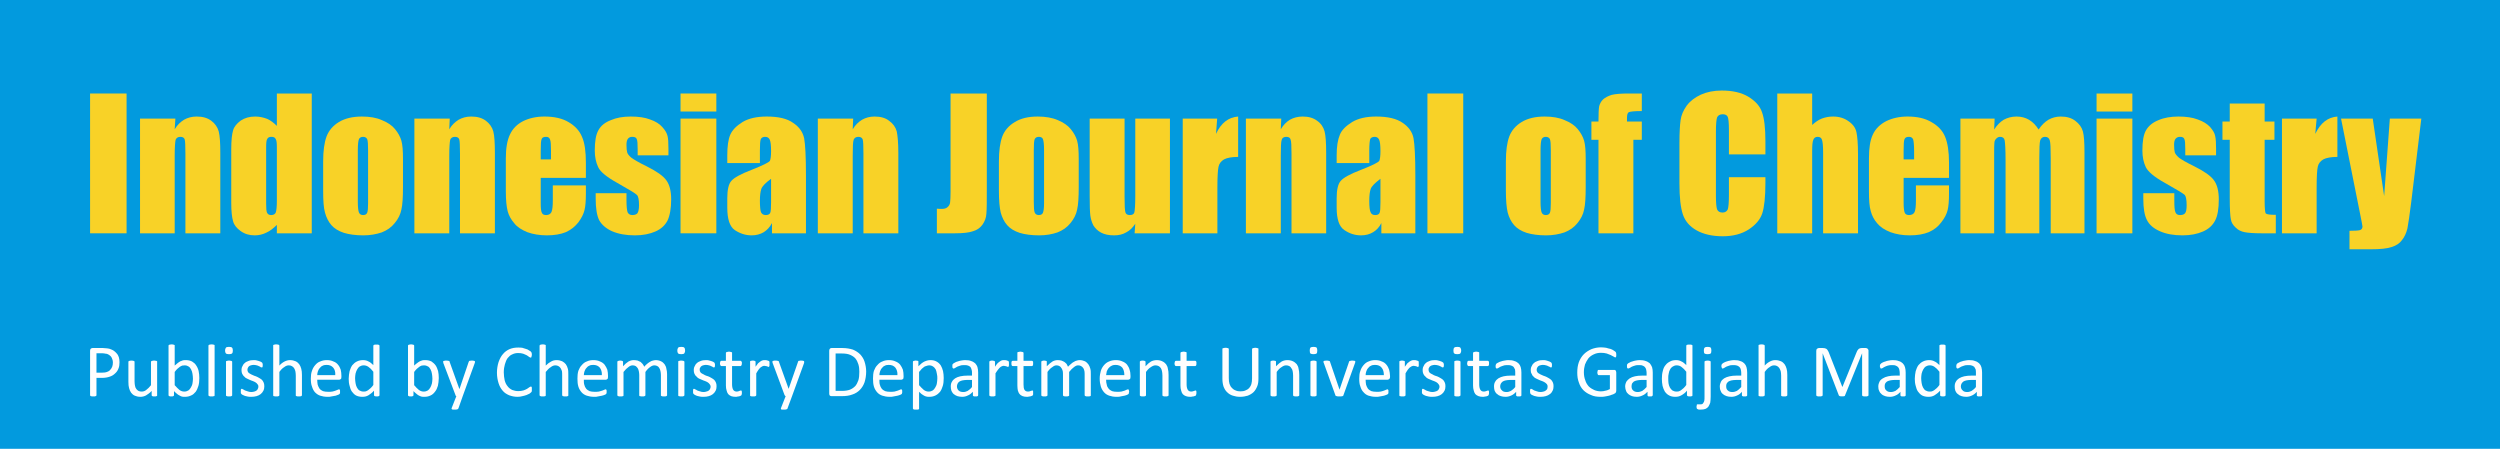 <?xml version="1.0" encoding="UTF-8" standalone="no"?>
<!-- Creator: CorelDRAW X7 -->

<svg
   xmlns:dc="http://purl.org/dc/elements/1.1/"
   xmlns:cc="http://creativecommons.org/ns#"
   xmlns:rdf="http://www.w3.org/1999/02/22-rdf-syntax-ns#"
   xmlns:svg="http://www.w3.org/2000/svg"
   xmlns="http://www.w3.org/2000/svg"
   xmlns:sodipodi="http://sodipodi.sourceforge.net/DTD/sodipodi-0.dtd"
   xmlns:inkscape="http://www.inkscape.org/namespaces/inkscape"
   xml:space="preserve"
   width="1052.335"
   height="188.925"
   version="1.1"
   style="clip-rule:evenodd;fill-rule:evenodd;image-rendering:optimizeQuality;shape-rendering:geometricPrecision;text-rendering:geometricPrecision"
   viewBox="0 0 10961.738 1968"
   id="svg129"
   sodipodi:docname="ijg.svg"
   inkscape:version="0.92.2 (5c3e80d, 2017-08-06)"><sodipodi:namedview
     pagecolor="#ffffff"
     bordercolor="#666666"
     borderopacity="1"
     objecttolerance="10"
     gridtolerance="10"
     guidetolerance="10"
     inkscape:pageopacity="0"
     inkscape:pageshadow="2"
     inkscape:window-width="1600"
     inkscape:window-height="847"
     id="namedview131"
     showgrid="false"
     units="px"
     inkscape:zoom="0.12927914"
     inkscape:cx="623.62079"
     inkscape:cy="1531.5696"
     inkscape:window-x="-8"
     inkscape:window-y="-8"
     inkscape:window-maximized="1"
     inkscape:current-layer="svg129" /><defs
     id="defs12"><style
       type="text/css"
       id="style2"><![CDATA[
    .fil0 {fill:#029ADE}
    .fil2 {fill:#1D5486}
    .fil3 {fill:#FEFEFE;fill-rule:nonzero}
    .fil1 {fill:#F8D227;fill-rule:nonzero}
   ]]></style><mask
       id="id0"><linearGradient
         id="id1"
         gradientUnits="userSpaceOnUse"
         x1="3009.92"
         y1="2039.14"
         x2="8826.96"
         y2="1823.59"><stop
           offset="0"
           style="stop-opacity:1; stop-color:white"
           id="stop4" /><stop
           offset="1"
           style="stop-opacity:0; stop-color:white"
           id="stop6" /></linearGradient><rect
         style="fill:url(#id1)"
         x="1072"
         y="1613"
         width="9692"
         height="637"
         id="rect9" /></mask></defs><g
     id="Layer_x0020_1"
     transform="translate(-1076.131,-278)"><g
       id="_1662540731712"><polygon
         class="fil0"
         points="1076,278 12038,278 12038,2246 1076,2246 "
         id="polygon15"
         style="fill:#029ade" /><polygon
         class="fil1"
         points="1631,688 1631,1301 1471,1301 1471,688 "
         id="polygon17"
         style="fill:#f8d227;fill-rule:nonzero" /><path
         id="1"
         class="fil1"
         d="m 1845,798 -3,47 c 11,-19 25,-32 41,-42 16,-9 34,-14 55,-14 27,0 48,6 65,19 16,12 27,28 32,46 5,19 7,51 7,95 v 352 H 1889 V 953 c 0,-35 -1,-56 -3,-63 -2,-8 -9,-12 -19,-12 -11,0 -18,5 -21,13 -2,9 -4,32 -4,70 v 340 H 1690 V 798 Z"
         inkscape:connector-curvature="0"
         style="fill:#f8d227;fill-rule:nonzero" /><path
         id="2"
         class="fil1"
         d="m 2443,688 v 613 h -153 v -37 c -15,15 -30,27 -46,34 -16,8 -33,12 -51,12 -24,0 -44,-6 -62,-19 -17,-12 -29,-27 -33,-43 -5,-17 -8,-43 -8,-81 V 932 c 0,-38 3,-66 8,-82 4,-16 16,-30 33,-43 18,-12 39,-18 64,-18 19,0 36,4 52,10 16,7 30,18 43,31 V 688 Z m -153,237 c 0,-19 -1,-31 -5,-37 -3,-7 -9,-10 -19,-10 -9,0 -15,3 -18,9 -4,5 -5,18 -5,38 v 246 c 0,20 1,34 4,40 4,7 9,10 18,10 10,0 17,-4 20,-11 3,-7 5,-25 5,-53 z"
         inkscape:connector-curvature="0"
         style="fill:#f8d227;fill-rule:nonzero" /><path
         id="3"
         class="fil1"
         d="m 2843,975 v 123 c 0,45 -2,78 -7,99 -4,21 -14,41 -29,59 -15,19 -34,32 -57,41 -24,8 -50,13 -81,13 -33,0 -62,-4 -85,-11 -24,-8 -42,-19 -55,-34 -13,-15 -22,-33 -28,-55 -6,-21 -8,-53 -8,-96 V 986 c 0,-47 5,-83 15,-110 10,-26 28,-47 54,-63 27,-16 60,-24 101,-24 34,0 64,5 88,16 25,10 44,23 57,39 14,17 23,34 28,51 5,18 7,44 7,80 z m -153,-38 c 0,-26 -1,-42 -4,-49 -3,-6 -9,-10 -18,-10 -9,0 -15,4 -18,10 -3,7 -5,23 -5,49 v 227 c 0,23 2,39 5,46 3,7 9,11 18,11 9,0 15,-3 18,-10 3,-7 4,-21 4,-42 z"
         inkscape:connector-curvature="0"
         style="fill:#f8d227;fill-rule:nonzero" /><path
         id="4"
         class="fil1"
         d="m 3048,798 -2,47 c 11,-19 25,-32 41,-42 16,-9 34,-14 55,-14 27,0 48,6 65,19 16,12 27,28 32,46 5,19 7,51 7,95 v 352 H 3093 V 953 c 0,-35 -1,-56 -3,-63 -2,-8 -9,-12 -19,-12 -11,0 -18,5 -21,13 -2,9 -4,32 -4,70 v 340 H 2893 V 798 Z"
         inkscape:connector-curvature="0"
         style="fill:#f8d227;fill-rule:nonzero" /><path
         id="5"
         class="fil1"
         d="m 3645,1058 h -198 v 109 c 0,23 1,37 5,44 3,7 9,10 19,10 11,0 19,-5 23,-13 4,-9 6,-26 6,-51 v -66 h 145 v 37 c 0,31 -2,55 -6,71 -4,17 -13,35 -27,54 -15,19 -33,33 -55,43 -22,9 -50,14 -83,14 -32,0 -61,-5 -86,-14 -24,-10 -44,-22 -57,-39 -14,-16 -24,-34 -29,-53 -5,-20 -8,-48 -8,-86 V 972 c 0,-44 6,-79 18,-104 12,-26 31,-45 58,-59 27,-13 58,-20 93,-20 43,0 79,8 107,25 27,16 47,37 58,64 12,27 17,65 17,114 z m -153,-81 v -37 c 0,-26 -1,-43 -4,-50 -3,-8 -8,-12 -17,-12 -11,0 -18,3 -20,10 -3,6 -4,24 -4,52 v 37 z"
         inkscape:connector-curvature="0"
         style="fill:#f8d227;fill-rule:nonzero" /><path
         id="6"
         class="fil1"
         d="m 4007,959 h -135 v -27 c 0,-24 -1,-38 -4,-44 -2,-7 -9,-10 -20,-10 -8,0 -15,3 -19,9 -4,5 -6,14 -6,25 0,16 1,27 3,34 2,7 8,15 19,24 11,8 33,21 66,37 44,22 73,42 87,62 14,19 21,47 21,83 0,41 -6,72 -16,93 -11,21 -28,37 -53,48 -25,11 -55,17 -90,17 -39,0 -72,-6 -100,-18 -27,-12 -46,-29 -57,-49 -10,-21 -15,-52 -15,-94 v -24 h 135 v 31 c 0,27 2,45 5,53 4,8 11,12 21,12 10,0 18,-3 22,-8 4,-6 7,-17 7,-35 0,-24 -3,-39 -9,-45 -5,-6 -35,-24 -88,-54 -45,-25 -73,-48 -82,-68 -10,-21 -15,-45 -15,-73 0,-41 5,-70 16,-89 10,-19 28,-34 54,-44 25,-11 54,-16 88,-16 33,0 62,4 85,13 23,8 41,19 53,33 13,14 20,27 23,39 3,12 4,30 4,56 z"
         inkscape:connector-curvature="0"
         style="fill:#f8d227;fill-rule:nonzero" /><path
         id="7"
         class="fil1"
         d="m 4217,688 v 79 h -157 v -79 z m 0,110 v 503 H 4060 V 798 Z"
         inkscape:connector-curvature="0"
         style="fill:#f8d227;fill-rule:nonzero" /><path
         id="8"
         class="fil1"
         d="m 4408,993 h -143 v -34 c 0,-39 4,-69 13,-90 9,-21 27,-39 54,-56 27,-16 62,-24 106,-24 51,0 90,9 116,28 27,18 42,40 48,67 5,27 8,81 8,164 v 253 h -149 v -45 c -9,18 -22,31 -36,40 -15,9 -33,14 -53,14 -27,0 -51,-8 -74,-23 -22,-15 -33,-48 -33,-98 v -42 c 0,-37 6,-63 18,-76 12,-14 41,-30 88,-48 50,-20 77,-33 81,-40 3,-7 5,-21 5,-42 0,-26 -2,-43 -6,-51 -4,-8 -10,-12 -20,-12 -10,0 -16,4 -19,10 -3,7 -4,24 -4,52 z m 49,69 c -25,18 -39,33 -43,45 -4,12 -6,29 -6,52 0,26 2,43 5,50 4,8 11,12 21,12 9,0 16,-3 19,-9 3,-6 4,-22 4,-47 z"
         inkscape:connector-curvature="0"
         style="fill:#f8d227;fill-rule:nonzero" /><path
         id="9"
         class="fil1"
         d="m 4817,798 -2,47 c 11,-19 25,-32 41,-42 16,-9 34,-14 55,-14 26,0 48,6 64,19 17,12 28,28 33,46 4,19 7,51 7,95 v 352 H 4862 V 953 c 0,-35 -1,-56 -3,-63 -3,-8 -9,-12 -19,-12 -11,0 -18,5 -21,13 -3,9 -4,32 -4,70 v 340 H 4662 V 798 Z"
         inkscape:connector-curvature="0"
         style="fill:#f8d227;fill-rule:nonzero" /><path
         id="10"
         class="fil1"
         d="m 5403,688 v 409 c 0,62 0,101 -2,119 -1,17 -7,33 -17,47 -10,14 -24,24 -42,29 -17,6 -43,9 -79,9 h -79 v -108 c 9,1 16,1 21,1 11,0 20,-2 26,-8 6,-5 10,-12 11,-20 1,-8 2,-24 2,-47 V 688 Z"
         inkscape:connector-curvature="0"
         style="fill:#f8d227;fill-rule:nonzero" /><path
         id="11"
         class="fil1"
         d="m 5806,975 v 123 c 0,45 -2,78 -7,99 -4,21 -14,41 -29,59 -15,19 -34,32 -57,41 -23,8 -50,13 -80,13 -34,0 -63,-4 -86,-11 -24,-8 -42,-19 -55,-34 -13,-15 -22,-33 -28,-55 -5,-21 -8,-53 -8,-96 V 986 c 0,-47 5,-83 15,-110 10,-26 28,-47 55,-63 26,-16 59,-24 100,-24 34,0 64,5 89,16 24,10 43,23 56,39 14,17 23,34 28,51 5,18 7,44 7,80 z m -152,-38 c 0,-26 -2,-42 -5,-49 -2,-6 -8,-10 -18,-10 -9,0 -15,4 -18,10 -3,7 -4,23 -4,49 v 227 c 0,23 1,39 4,46 3,7 9,11 18,11 9,0 15,-3 18,-10 3,-7 5,-21 5,-42 z"
         inkscape:connector-curvature="0"
         style="fill:#f8d227;fill-rule:nonzero" /><path
         id="12"
         class="fil1"
         d="m 6206,798 v 503 h -155 l 3,-42 c -11,17 -24,30 -40,38 -15,9 -33,13 -53,13 -23,0 -42,-4 -57,-12 -15,-8 -26,-19 -34,-32 -7,-14 -11,-28 -13,-42 -2,-15 -3,-44 -3,-87 V 798 h 153 v 342 c 0,39 1,62 4,70 2,7 9,11 19,11 11,0 18,-4 20,-12 2,-7 4,-32 4,-73 V 798 Z"
         inkscape:connector-curvature="0"
         style="fill:#f8d227;fill-rule:nonzero" /><path
         id="13"
         class="fil1"
         d="m 6413,798 -5,67 c 22,-48 55,-73 97,-76 v 177 c -28,0 -49,4 -62,11 -13,8 -21,18 -24,32 -3,13 -5,44 -5,93 v 199 H 6262 V 798 Z"
         inkscape:connector-curvature="0"
         style="fill:#f8d227;fill-rule:nonzero" /><path
         id="14"
         class="fil1"
         d="m 6694,798 -2,47 c 11,-19 24,-32 40,-42 16,-9 35,-14 56,-14 26,0 47,6 64,19 17,12 27,28 32,46 5,19 7,51 7,95 v 352 H 6739 V 953 c 0,-35 -1,-56 -4,-63 -2,-8 -8,-12 -19,-12 -11,0 -18,5 -20,13 -3,9 -4,32 -4,70 v 340 H 6539 V 798 Z"
         inkscape:connector-curvature="0"
         style="fill:#f8d227;fill-rule:nonzero" /><path
         id="15"
         class="fil1"
         d="m 7080,993 h -143 v -34 c 0,-39 5,-69 14,-90 8,-21 27,-39 54,-56 27,-16 62,-24 105,-24 51,0 90,9 117,28 26,18 42,40 47,67 5,27 8,81 8,164 v 253 h -149 v -45 c -9,18 -21,31 -36,40 -15,9 -32,14 -53,14 -27,0 -51,-8 -73,-23 -23,-15 -34,-48 -34,-98 v -42 c 0,-37 6,-63 18,-76 12,-14 41,-30 88,-48 51,-20 77,-33 81,-40 3,-7 5,-21 5,-42 0,-26 -2,-43 -6,-51 -4,-8 -10,-12 -19,-12 -11,0 -17,4 -20,10 -2,7 -4,24 -4,52 z m 49,69 c -24,18 -39,33 -43,45 -4,12 -6,29 -6,52 0,26 2,43 6,50 3,8 10,12 20,12 10,0 16,-3 19,-9 3,-6 4,-22 4,-47 z"
         inkscape:connector-curvature="0"
         style="fill:#f8d227;fill-rule:nonzero" /><polygon
         id="16"
         class="fil1"
         points="7492,688 7492,1301 7335,1301 7335,688 "
         style="fill:#f8d227;fill-rule:nonzero" /><path
         id="17"
         class="fil1"
         d="m 8029,975 v 123 c 0,45 -2,78 -7,99 -4,21 -14,41 -29,59 -15,19 -34,32 -57,41 -24,8 -50,13 -81,13 -33,0 -62,-4 -85,-11 -24,-8 -42,-19 -55,-34 -13,-15 -22,-33 -28,-55 -5,-21 -8,-53 -8,-96 V 986 c 0,-47 5,-83 15,-110 10,-26 28,-47 54,-63 27,-16 60,-24 101,-24 34,0 64,5 88,16 25,10 44,23 57,39 14,17 23,34 28,51 5,18 7,44 7,80 z m -153,-38 c 0,-26 -1,-42 -4,-49 -3,-6 -9,-10 -18,-10 -9,0 -15,4 -18,10 -3,7 -5,23 -5,49 v 227 c 0,23 2,39 5,46 3,7 9,11 18,11 9,0 15,-3 18,-10 3,-7 4,-21 4,-42 z"
         inkscape:connector-curvature="0"
         style="fill:#f8d227;fill-rule:nonzero" /><path
         id="18"
         class="fil1"
         d="m 8275,688 v 77 c -32,0 -51,2 -57,5 -5,2 -8,11 -8,25 v 16 h 65 v 80 h -37 v 410 H 8085 V 891 h -31 v -80 h 31 c 0,-33 1,-56 3,-67 3,-11 8,-21 17,-30 9,-8 22,-15 38,-20 16,-4 41,-6 76,-6 z"
         inkscape:connector-curvature="0"
         style="fill:#f8d227;fill-rule:nonzero" /><path
         id="19"
         class="fil1"
         d="M 8817,955 H 8657 V 849 c 0,-31 -2,-51 -5,-58 -3,-8 -11,-12 -22,-12 -13,0 -21,5 -25,14 -3,9 -5,30 -5,61 v 284 c 0,30 2,49 5,58 4,9 11,14 24,14 11,0 19,-5 23,-14 3,-9 5,-30 5,-64 v -77 h 160 v 24 c 0,63 -5,108 -14,135 -9,27 -29,50 -59,70 -31,20 -69,30 -114,30 -46,0 -85,-9 -115,-26 -30,-17 -50,-40 -60,-70 -10,-30 -15,-75 -15,-135 V 904 c 0,-44 2,-77 5,-99 3,-22 12,-43 27,-64 15,-20 36,-36 62,-48 27,-12 57,-18 92,-18 47,0 86,9 116,27 31,19 51,41 60,68 10,27 15,70 15,127 z"
         inkscape:connector-curvature="0"
         style="fill:#f8d227;fill-rule:nonzero" /><path
         id="20"
         class="fil1"
         d="m 9022,688 v 138 c 13,-12 27,-22 42,-28 16,-6 32,-9 50,-9 26,0 49,7 68,21 19,13 30,29 34,47 4,18 7,50 7,97 v 347 H 9070 V 947 c 0,-29 -2,-48 -5,-56 -3,-9 -9,-13 -19,-13 -10,0 -16,5 -19,13 -4,9 -5,26 -5,51 v 359 H 8869 V 688 Z"
         inkscape:connector-curvature="0"
         style="fill:#f8d227;fill-rule:nonzero" /><path
         id="21"
         class="fil1"
         d="m 9622,1058 h -199 v 109 c 0,23 2,37 5,44 3,7 10,10 19,10 12,0 20,-5 24,-13 4,-9 6,-26 6,-51 v -66 h 145 v 37 c 0,31 -2,55 -6,71 -4,17 -13,35 -28,54 -14,19 -32,33 -55,43 -22,9 -49,14 -83,14 -32,0 -60,-5 -85,-14 -25,-10 -44,-22 -58,-39 -14,-16 -23,-34 -28,-53 -6,-20 -8,-48 -8,-86 V 972 c 0,-44 5,-79 17,-104 12,-26 32,-45 59,-59 27,-13 58,-20 93,-20 43,0 78,8 106,25 28,16 48,37 59,64 11,27 17,65 17,114 z m -153,-81 v -37 c 0,-26 -2,-43 -4,-50 -3,-8 -9,-12 -18,-12 -11,0 -17,3 -20,10 -3,6 -4,24 -4,52 v 37 z"
         inkscape:connector-curvature="0"
         style="fill:#f8d227;fill-rule:nonzero" /><path
         id="22"
         class="fil1"
         d="m 9822,798 -2,48 c 12,-19 26,-33 42,-43 17,-9 35,-14 56,-14 41,0 73,19 97,57 12,-19 27,-33 43,-43 16,-9 34,-14 54,-14 26,0 47,6 64,19 17,13 28,28 33,46 5,19 7,48 7,90 v 357 h -148 V 973 c 0,-43 -1,-69 -4,-79 -3,-11 -10,-16 -21,-16 -10,0 -17,5 -21,15 -3,10 -4,37 -4,80 v 328 H 9870 V 982 c 0,-50 -2,-79 -4,-89 -2,-10 -9,-15 -20,-15 -7,0 -12,3 -17,8 -5,5 -8,11 -8,19 -1,7 -1,23 -1,47 v 349 H 9672 V 798 Z"
         inkscape:connector-curvature="0"
         style="fill:#f8d227;fill-rule:nonzero" /><path
         id="23"
         class="fil1"
         d="m 10426,688 v 79 h -157 v -79 z m 0,110 v 503 h -157 V 798 Z"
         inkscape:connector-curvature="0"
         style="fill:#f8d227;fill-rule:nonzero" /><path
         id="24"
         class="fil1"
         d="m 10793,959 h -135 v -27 c 0,-24 -1,-38 -4,-44 -2,-7 -9,-10 -19,-10 -9,0 -15,3 -20,9 -4,5 -6,14 -6,25 0,16 1,27 3,34 2,7 9,15 19,24 11,8 33,21 66,37 44,22 73,42 87,62 14,19 21,47 21,83 0,41 -5,72 -16,93 -11,21 -28,37 -53,48 -25,11 -55,17 -90,17 -39,0 -72,-6 -99,-18 -28,-12 -47,-29 -57,-49 -11,-21 -16,-52 -16,-94 v -24 h 136 v 31 c 0,27 1,45 5,53 3,8 10,12 20,12 11,0 18,-3 22,-8 5,-6 7,-17 7,-35 0,-24 -3,-39 -8,-45 -6,-6 -36,-24 -89,-54 -45,-25 -72,-48 -82,-68 -10,-21 -15,-45 -15,-73 0,-41 5,-70 16,-89 11,-19 29,-34 54,-44 25,-11 55,-16 88,-16 33,0 62,4 85,13 23,8 41,19 54,33 12,14 20,27 22,39 3,12 4,30 4,56 z"
         inkscape:connector-curvature="0"
         style="fill:#f8d227;fill-rule:nonzero" /><path
         id="25"
         class="fil1"
         d="m 11006,732 v 79 h 43 v 80 h -43 v 268 c 0,33 2,52 5,55 4,4 18,6 44,6 v 81 h -62 c -35,0 -60,-2 -75,-5 -15,-3 -28,-9 -39,-20 -11,-10 -19,-22 -21,-36 -3,-13 -5,-45 -5,-95 V 891 h -32 v -80 h 32 v -79 z"
         inkscape:connector-curvature="0"
         style="fill:#f8d227;fill-rule:nonzero" /><path
         id="26"
         class="fil1"
         d="m 11234,798 -6,67 c 23,-48 55,-73 97,-76 v 177 c -28,0 -49,4 -62,11 -13,8 -21,18 -24,32 -3,13 -5,44 -5,93 v 199 h -152 V 798 Z"
         inkscape:connector-curvature="0"
         style="fill:#f8d227;fill-rule:nonzero" /><path
         id="27"
         class="fil1"
         d="m 11693,798 -44,364 c -7,57 -13,97 -17,118 -5,20 -13,38 -24,51 -10,14 -25,24 -45,30 -19,7 -50,10 -92,10 h -93 v -81 c 24,0 39,-1 46,-3 7,-2 11,-8 11,-16 0,-4 -4,-22 -10,-53 l -84,-420 h 139 l 50,340 25,-340 z"
         inkscape:connector-curvature="0"
         style="fill:#f8d227;fill-rule:nonzero" /><path
         class="fil2"
         style="fill:#1d5486"
         d="m 1076,1616 h 8559 c 496,0 1126,284 1126,630 v 0 H 1076 Z"
         mask="url(#id0)"
         id="path46"
         inkscape:connector-curvature="0" /><path
         class="fil3"
         d="m 1600,1866 c 0,11 -1,20 -5,29 -3,8 -8,15 -15,21 -6,6 -14,11 -24,14 -9,3 -20,5 -33,5 h -24 v 76 c 0,1 0,1 -1,2 0,1 -1,1 -2,2 -1,0 -3,0 -4,1 -2,0 -4,0 -7,0 -3,0 -5,0 -7,0 -2,-1 -3,-1 -4,-1 -1,-1 -2,-1 -2,-2 -1,-1 -1,-1 -1,-2 v -195 c 0,-4 1,-7 3,-9 3,-2 5,-3 8,-3 h 45 c 5,0 9,1 13,1 4,0 9,1 15,2 6,2 11,4 17,7 6,4 11,8 15,13 5,5 8,11 10,17 2,7 3,14 3,22 z m -29,2 c 0,-8 -2,-15 -5,-21 -3,-6 -7,-10 -12,-13 -5,-3 -9,-5 -14,-5 -5,-1 -10,-2 -15,-2 h -26 v 85 h 25 c 9,0 16,-1 21,-3 6,-2 11,-5 14,-9 4,-4 7,-9 9,-14 2,-6 3,-11 3,-18 z"
         id="path48"
         inkscape:connector-curvature="0"
         style="fill:#fefefe;fill-rule:nonzero" /><path
         id="path50"
         class="fil3"
         d="m 1765,2011 c 0,1 0,2 0,2 0,1 -1,1 -2,2 -1,0 -2,0 -4,1 -2,0 -3,0 -6,0 -2,0 -4,0 -6,0 -1,-1 -3,-1 -4,-1 0,-1 -1,-1 -1,-2 -1,0 -1,-1 -1,-2 v -19 c -8,9 -17,15 -25,20 -8,4 -16,6 -24,6 -10,0 -18,-2 -25,-5 -7,-3 -12,-8 -16,-13 -4,-6 -7,-12 -9,-20 -2,-7 -3,-16 -3,-27 v -89 c 0,0 0,-1 1,-2 0,0 1,-1 2,-1 1,-1 2,-1 4,-1 2,-1 4,-1 7,-1 2,0 4,0 6,1 2,0 3,0 4,1 1,0 2,1 2,1 1,1 1,2 1,2 v 86 c 0,8 1,15 2,20 1,6 3,10 6,14 2,3 6,6 9,8 4,2 9,3 14,3 7,0 14,-2 20,-7 7,-5 14,-12 21,-21 v -103 c 0,0 1,-1 1,-2 0,0 1,-1 2,-1 1,-1 3,-1 4,-1 2,-1 4,-1 7,-1 3,0 5,0 6,1 2,0 4,0 5,1 1,0 1,1 2,1 0,1 0,2 0,2 z"
         inkscape:connector-curvature="0"
         style="fill:#fefefe;fill-rule:nonzero" /><path
         id="path52"
         class="fil3"
         d="m 1950,1936 c 0,12 -1,24 -4,34 -3,10 -7,19 -12,26 -6,7 -12,13 -20,16 -8,4 -17,6 -27,6 -5,0 -9,0 -13,-1 -4,-1 -8,-3 -11,-5 -4,-2 -8,-4 -12,-8 -4,-3 -8,-7 -12,-11 v 18 c 0,1 0,2 -1,2 0,1 -1,1 -2,2 -1,0 -2,0 -3,1 -2,0 -4,0 -6,0 -2,0 -4,0 -6,0 -1,-1 -2,-1 -3,-1 -1,-1 -2,-1 -2,-2 -1,0 -1,-1 -1,-2 v -217 c 0,-1 0,-2 1,-3 0,0 1,-1 2,-1 1,-1 2,-1 4,-1 2,-1 4,-1 7,-1 2,0 5,0 6,1 2,0 3,0 4,1 1,0 2,1 3,1 0,1 0,2 0,3 v 87 c 5,-4 9,-8 13,-11 4,-3 8,-6 12,-8 4,-1 8,-3 11,-4 4,-1 8,-1 13,-1 10,0 19,2 27,6 8,5 14,10 18,17 5,7 9,16 11,25 2,10 3,20 3,31 z m -28,3 c 0,-8 -1,-15 -2,-22 -1,-7 -3,-13 -6,-19 -3,-5 -6,-10 -11,-13 -5,-3 -10,-5 -17,-5 -4,0 -7,1 -11,1 -3,1 -6,3 -10,5 -3,3 -7,6 -11,9 -4,4 -8,8 -12,14 v 58 c 8,9 15,16 21,21 7,5 14,7 21,7 7,0 13,-2 18,-5 4,-3 8,-7 11,-13 3,-5 6,-11 7,-18 1,-7 2,-13 2,-20 z"
         inkscape:connector-curvature="0"
         style="fill:#fefefe;fill-rule:nonzero" /><path
         id="path54"
         class="fil3"
         d="m 2017,2011 c 0,1 0,2 0,2 -1,1 -1,1 -2,2 -1,0 -3,0 -5,1 -1,0 -3,0 -6,0 -3,0 -5,0 -7,0 -2,-1 -3,-1 -4,-1 -1,-1 -2,-1 -2,-2 0,0 -1,-1 -1,-2 v -217 c 0,-1 1,-2 1,-3 0,0 1,-1 2,-1 1,-1 2,-1 4,-1 2,-1 4,-1 7,-1 3,0 5,0 6,1 2,0 4,0 5,1 1,0 1,1 2,1 0,1 0,2 0,3 z"
         inkscape:connector-curvature="0"
         style="fill:#fefefe;fill-rule:nonzero" /><path
         id="path56"
         class="fil3"
         d="m 2094,2011 c 0,1 0,2 -1,2 0,1 -1,1 -2,2 -1,0 -2,0 -4,1 -2,0 -4,0 -7,0 -2,0 -5,0 -6,0 -2,-1 -3,-1 -4,-1 -2,-1 -2,-1 -3,-2 0,0 0,-1 0,-2 v -147 c 0,0 0,-1 0,-2 1,0 1,-1 3,-1 1,-1 2,-1 4,-1 1,-1 4,-1 6,-1 3,0 5,0 7,1 2,0 3,0 4,1 1,0 2,1 2,1 1,1 1,2 1,2 z m 3,-196 c 0,6 -1,11 -4,13 -2,2 -7,3 -13,3 -6,0 -11,-1 -13,-3 -2,-2 -4,-6 -4,-13 0,-6 2,-10 4,-13 2,-2 7,-3 13,-3 7,0 11,1 13,3 3,3 4,7 4,13 z"
         inkscape:connector-curvature="0"
         style="fill:#fefefe;fill-rule:nonzero" /><path
         id="path58"
         class="fil3"
         d="m 2235,1971 c 0,7 -1,14 -4,20 -3,6 -7,11 -12,15 -5,4 -11,7 -18,9 -7,2 -15,3 -23,3 -5,0 -10,0 -15,-1 -5,-1 -9,-2 -13,-3 -3,-1 -7,-3 -9,-4 -3,-1 -5,-3 -6,-4 -1,-1 -2,-2 -3,-4 0,-2 0,-5 0,-8 0,-2 0,-4 0,-5 0,-2 0,-3 1,-4 0,-1 1,-1 1,-2 1,0 1,0 2,0 1,0 3,0 5,2 3,1 6,3 9,5 3,1 8,3 12,4 5,2 10,3 16,3 5,0 9,-1 13,-2 3,-1 6,-2 9,-4 3,-2 5,-4 6,-7 2,-3 3,-7 3,-11 0,-4 -1,-8 -4,-10 -2,-3 -4,-6 -8,-8 -3,-2 -7,-4 -12,-6 -4,-1 -8,-3 -13,-5 -5,-2 -9,-4 -13,-6 -5,-2 -9,-5 -12,-9 -4,-3 -6,-7 -9,-12 -2,-4 -3,-10 -3,-17 0,-5 1,-11 4,-16 2,-5 5,-10 10,-14 4,-4 10,-7 16,-9 7,-3 15,-4 24,-4 4,0 8,0 11,1 4,1 8,2 11,3 3,1 6,2 8,3 2,1 4,2 5,3 1,1 2,2 2,2 1,1 1,2 1,3 0,0 1,1 1,2 0,2 0,3 0,5 0,2 0,3 0,5 0,1 -1,2 -1,3 0,1 -1,1 -1,2 -1,0 -2,0 -2,0 -1,0 -3,0 -5,-1 -1,-2 -4,-3 -7,-4 -3,-2 -6,-3 -10,-4 -4,-1 -9,-2 -14,-2 -4,0 -8,1 -12,2 -3,1 -6,2 -8,4 -2,2 -4,4 -5,7 -1,2 -2,5 -2,8 0,4 1,8 3,11 2,3 5,5 9,7 3,2 7,4 12,6 4,2 9,4 13,5 5,2 9,4 14,7 4,2 8,5 12,8 3,3 6,7 8,12 2,4 3,10 3,16 z"
         inkscape:connector-curvature="0"
         style="fill:#fefefe;fill-rule:nonzero" /><path
         id="path60"
         class="fil3"
         d="m 2400,2011 c 0,1 -1,2 -1,2 0,1 -1,1 -2,2 -1,0 -2,0 -4,1 -2,0 -4,0 -7,0 -2,0 -5,0 -6,0 -2,-1 -4,-1 -5,-1 -1,-1 -1,-1 -2,-2 0,0 0,-1 0,-2 v -86 c 0,-8 -1,-15 -2,-20 -2,-5 -3,-10 -6,-13 -2,-4 -6,-7 -10,-9 -3,-2 -8,-3 -13,-3 -7,0 -14,3 -20,8 -7,4 -14,11 -21,21 v 102 c 0,1 -1,2 -1,2 0,1 -1,1 -2,2 -1,0 -2,0 -4,1 -2,0 -4,0 -7,0 -3,0 -5,0 -6,0 -2,-1 -4,-1 -5,-1 -1,-1 -1,-1 -2,-2 0,0 0,-1 0,-2 v -217 c 0,-1 0,-2 0,-3 1,0 1,-1 2,-1 1,-1 3,-1 5,-1 1,-1 3,-1 6,-1 3,0 5,0 7,1 2,0 3,0 4,1 1,0 2,1 2,1 0,1 1,2 1,3 v 87 c 7,-8 15,-14 23,-18 8,-4 16,-6 23,-6 10,0 18,2 25,5 7,3 12,8 16,13 4,6 7,12 9,20 2,7 3,16 3,27 z"
         inkscape:connector-curvature="0"
         style="fill:#fefefe;fill-rule:nonzero" /><path
         id="path62"
         class="fil3"
         d="m 2573,1931 c 0,5 -1,8 -3,9 -2,2 -4,3 -7,3 h -96 c 0,8 1,16 2,22 2,7 5,12 8,17 4,5 9,8 15,11 6,2 14,3 23,3 6,0 13,0 18,-1 6,-1 10,-3 14,-4 4,-2 7,-3 10,-4 3,-1 4,-2 6,-2 1,0 1,1 2,1 0,0 1,1 1,2 0,0 1,1 1,3 0,1 0,3 0,5 0,1 0,2 0,3 0,1 0,2 0,3 -1,1 -1,2 -1,2 -1,1 -1,2 -2,2 0,1 -2,2 -5,3 -3,1 -7,3 -11,4 -5,1 -10,2 -17,3 -6,2 -12,2 -19,2 -12,0 -23,-2 -32,-5 -9,-3 -16,-8 -23,-15 -6,-7 -10,-15 -13,-25 -4,-10 -5,-21 -5,-35 0,-12 1,-24 5,-34 3,-10 8,-18 14,-25 6,-7 13,-13 22,-16 9,-4 18,-6 29,-6 12,0 21,2 29,6 9,3 15,8 20,14 6,7 9,14 12,22 2,9 3,18 3,27 z m -27,-8 c 1,-14 -2,-25 -9,-33 -7,-8 -16,-12 -29,-12 -7,0 -13,1 -18,4 -5,2 -9,6 -12,10 -4,4 -6,9 -8,14 -2,6 -3,11 -3,17 z"
         inkscape:connector-curvature="0"
         style="fill:#fefefe;fill-rule:nonzero" /><path
         id="path64"
         class="fil3"
         d="m 2740,2011 c 0,1 0,2 -1,2 0,1 -1,1 -2,2 0,0 -2,0 -3,1 -2,0 -4,0 -6,0 -2,0 -4,0 -5,0 -2,-1 -3,-1 -4,-1 -1,-1 -2,-1 -2,-2 -1,0 -1,-1 -1,-2 v -20 c -8,9 -16,15 -24,20 -8,5 -17,7 -27,7 -11,0 -20,-2 -28,-6 -7,-4 -13,-10 -18,-17 -5,-7 -8,-16 -10,-25 -3,-10 -4,-20 -4,-31 0,-12 2,-24 4,-34 3,-10 7,-19 12,-26 6,-7 12,-12 20,-16 8,-4 17,-6 27,-6 9,0 17,2 24,6 7,3 14,9 21,16 v -85 c 0,-1 0,-1 1,-2 0,-1 1,-1 2,-2 1,0 2,0 4,-1 2,0 4,0 6,0 3,0 5,0 7,0 2,1 3,1 4,1 1,1 2,1 2,2 1,1 1,1 1,2 z m -27,-103 c -7,-9 -14,-16 -21,-21 -7,-5 -14,-7 -21,-7 -7,0 -13,2 -18,5 -4,3 -8,7 -11,13 -3,5 -5,11 -7,18 -1,7 -2,13 -2,20 0,8 1,15 2,22 1,7 3,13 6,19 3,5 6,10 11,13 5,3 11,5 18,5 3,0 7,0 10,-1 3,-1 7,-3 10,-5 4,-3 7,-6 11,-9 4,-4 8,-8 12,-14 z"
         inkscape:connector-curvature="0"
         style="fill:#fefefe;fill-rule:nonzero" /><path
         id="path66"
         class="fil3"
         d="m 3000,1936 c 0,12 -2,24 -4,34 -3,10 -7,19 -13,26 -5,7 -12,13 -19,16 -8,4 -17,6 -27,6 -5,0 -9,0 -13,-1 -4,-1 -8,-3 -12,-5 -3,-2 -7,-4 -11,-8 -4,-3 -8,-7 -12,-11 v 18 c 0,1 0,2 -1,2 0,1 -1,1 -2,2 -1,0 -2,0 -3,1 -2,0 -4,0 -6,0 -2,0 -4,0 -6,0 -1,-1 -2,-1 -3,-1 -1,-1 -2,-1 -2,-2 -1,0 -1,-1 -1,-2 v -217 c 0,-1 0,-2 1,-3 0,0 1,-1 2,-1 1,-1 2,-1 4,-1 2,-1 4,-1 7,-1 2,0 4,0 6,1 2,0 3,0 4,1 1,0 2,1 2,1 1,1 1,2 1,3 v 87 c 4,-4 9,-8 13,-11 4,-3 8,-6 12,-8 4,-1 7,-3 11,-4 4,-1 8,-1 13,-1 10,0 19,2 27,6 7,5 13,10 18,17 5,7 8,16 11,25 2,10 3,20 3,31 z m -28,3 c 0,-8 -1,-15 -2,-22 -1,-7 -3,-13 -6,-19 -3,-5 -6,-10 -11,-13 -5,-3 -11,-5 -18,-5 -3,0 -6,1 -10,1 -3,1 -7,3 -10,5 -4,3 -7,6 -11,9 -4,4 -8,8 -12,14 v 58 c 7,9 15,16 21,21 7,5 14,7 21,7 7,0 13,-2 18,-5 4,-3 8,-7 11,-13 3,-5 5,-11 7,-18 1,-7 2,-13 2,-20 z"
         inkscape:connector-curvature="0"
         style="fill:#fefefe;fill-rule:nonzero" /><path
         id="path68"
         class="fil3"
         d="m 3105,2015 -19,54 c -1,2 -3,3 -5,4 -3,1 -7,1 -12,1 -3,0 -6,0 -7,0 -2,0 -3,-1 -4,-1 -1,-1 -2,-2 -2,-3 0,-1 0,-2 1,-4 l 20,-51 c -1,0 -2,-1 -3,-2 0,-1 -1,-2 -1,-3 l -53,-140 c 0,-2 -1,-4 -1,-6 0,-1 1,-2 1,-3 1,0 3,-1 5,-1 2,-1 4,-1 7,-1 4,0 6,0 8,1 2,0 3,0 5,1 1,0 1,1 2,1 0,1 1,2 1,4 l 42,117 h 1 l 40,-118 c 1,-2 2,-3 2,-4 1,-1 3,-1 5,-1 1,-1 4,-1 8,-1 3,0 5,0 7,1 2,0 3,1 4,1 1,1 2,2 2,3 0,2 -1,3 -1,5 z"
         inkscape:connector-curvature="0"
         style="fill:#fefefe;fill-rule:nonzero" /><path
         id="path70"
         class="fil3"
         d="m 3408,1985 c 0,2 0,4 0,5 0,1 0,2 0,3 -1,1 -1,2 -1,3 -1,1 -2,2 -3,3 -1,1 -3,2 -6,5 -4,2 -8,4 -13,6 -6,2 -12,4 -18,5 -7,2 -14,3 -22,3 -14,0 -26,-3 -37,-7 -11,-5 -21,-11 -28,-20 -8,-9 -14,-20 -18,-33 -4,-13 -7,-28 -7,-46 0,-17 3,-33 7,-46 5,-14 11,-26 19,-35 8,-10 18,-17 29,-22 12,-5 24,-7 38,-7 6,0 12,0 18,1 6,2 11,3 16,5 5,1 9,3 13,6 4,2 6,4 8,5 1,2 2,3 3,4 0,0 1,1 1,2 0,1 0,2 1,4 0,1 0,3 0,5 0,2 0,4 -1,5 0,2 0,3 -1,4 0,1 -1,2 -1,3 -1,0 -1,0 -2,0 -2,0 -4,-1 -7,-3 -2,-2 -6,-4 -10,-7 -5,-2 -10,-5 -16,-7 -6,-2 -14,-3 -22,-3 -10,0 -18,2 -26,6 -8,3 -14,9 -20,16 -5,7 -9,16 -12,27 -3,10 -5,22 -5,36 0,13 2,25 4,35 3,11 7,19 13,26 5,7 12,12 20,16 8,3 17,5 26,5 9,0 16,-1 23,-3 6,-2 11,-4 16,-7 4,-3 8,-5 10,-7 3,-2 6,-3 7,-3 1,0 2,0 2,1 1,0 1,0 1,1 1,1 1,3 1,4 0,2 0,4 0,6 z"
         inkscape:connector-curvature="0"
         style="fill:#fefefe;fill-rule:nonzero" /><path
         id="path72"
         class="fil3"
         d="m 3568,2011 c 0,1 0,2 0,2 -1,1 -1,1 -2,2 -1,0 -3,0 -4,1 -2,0 -4,0 -7,0 -3,0 -5,0 -7,0 -1,-1 -3,-1 -4,-1 -1,-1 -1,-1 -2,-2 0,0 -1,-1 -1,-2 v -86 c 0,-8 0,-15 -1,-20 -2,-5 -4,-10 -6,-13 -3,-4 -6,-7 -10,-9 -4,-2 -8,-3 -13,-3 -7,0 -14,3 -20,8 -7,4 -14,11 -22,21 v 102 c 0,1 0,2 0,2 -1,1 -1,1 -2,2 -1,0 -3,0 -4,1 -2,0 -4,0 -7,0 -3,0 -5,0 -7,0 -1,-1 -3,-1 -4,-1 -1,-1 -2,-1 -2,-2 0,0 -1,-1 -1,-2 v -217 c 0,-1 1,-2 1,-3 0,0 1,-1 2,-1 1,-1 3,-1 4,-1 2,-1 4,-1 7,-1 3,0 5,0 7,1 1,0 3,0 4,1 1,0 1,1 2,1 0,1 0,2 0,3 v 87 c 8,-8 16,-14 24,-18 7,-4 15,-6 23,-6 10,0 18,2 25,5 6,3 12,8 16,13 4,6 7,12 9,20 2,7 2,16 2,27 z"
         inkscape:connector-curvature="0"
         style="fill:#fefefe;fill-rule:nonzero" /><path
         id="path74"
         class="fil3"
         d="m 3742,1931 c 0,5 -1,8 -3,9 -2,2 -4,3 -7,3 h -96 c 0,8 0,16 2,22 2,7 4,12 8,17 4,5 9,8 15,11 6,2 14,3 22,3 7,0 13,0 19,-1 5,-1 10,-3 14,-4 4,-2 7,-3 10,-4 2,-1 4,-2 6,-2 0,0 1,1 2,1 0,0 1,1 1,2 0,0 1,1 1,3 0,1 0,3 0,5 0,1 0,2 0,3 0,1 0,2 -1,3 0,1 0,2 0,2 -1,1 -1,2 -2,2 -1,1 -2,2 -5,3 -3,1 -7,3 -12,4 -4,1 -10,2 -16,3 -6,2 -12,2 -19,2 -12,0 -23,-2 -32,-5 -9,-3 -17,-8 -23,-15 -6,-7 -11,-15 -14,-25 -3,-10 -4,-21 -4,-35 0,-12 1,-24 4,-34 4,-10 8,-18 15,-25 6,-7 13,-13 22,-16 8,-4 18,-6 29,-6 11,0 21,2 29,6 8,3 15,8 20,14 5,7 9,14 12,22 2,9 3,18 3,27 z m -27,-8 c 1,-14 -3,-25 -9,-33 -7,-8 -16,-12 -29,-12 -7,0 -13,1 -18,4 -5,2 -9,6 -12,10 -4,4 -6,9 -8,14 -2,6 -3,11 -3,17 z"
         inkscape:connector-curvature="0"
         style="fill:#fefefe;fill-rule:nonzero" /><path
         id="path76"
         class="fil3"
         d="m 4001,2011 c 0,1 0,2 -1,2 0,1 -1,1 -2,2 -1,0 -2,0 -4,1 -2,0 -4,0 -7,0 -2,0 -5,0 -6,0 -2,-1 -3,-1 -4,-1 -1,-1 -2,-1 -3,-2 0,0 0,-1 0,-2 v -89 c 0,-6 -1,-12 -2,-17 -1,-5 -3,-10 -5,-13 -2,-4 -5,-7 -9,-9 -4,-2 -8,-3 -13,-3 -6,0 -13,3 -19,8 -6,4 -13,11 -20,21 v 102 c 0,1 0,2 -1,2 0,1 -1,1 -2,2 -1,0 -3,0 -4,1 -2,0 -4,0 -7,0 -2,0 -4,0 -6,0 -2,-1 -4,-1 -5,-1 -1,-1 -1,-1 -2,-2 0,0 0,-1 0,-2 v -89 c 0,-6 -1,-12 -2,-17 -1,-5 -3,-10 -5,-13 -3,-4 -6,-7 -9,-9 -4,-2 -8,-3 -13,-3 -7,0 -13,3 -19,8 -6,4 -13,11 -21,21 v 102 c 0,1 0,2 0,2 -1,1 -1,1 -2,2 -1,0 -3,0 -4,1 -2,0 -4,0 -7,0 -3,0 -5,0 -7,0 -1,-1 -3,-1 -4,-1 -1,-1 -2,-1 -2,-2 0,0 -1,-1 -1,-2 v -147 c 0,0 1,-1 1,-2 0,0 1,-1 2,-1 1,-1 2,-1 4,-1 1,-1 3,-1 6,-1 2,0 4,0 6,1 1,0 2,0 3,1 1,0 2,1 2,1 1,1 1,2 1,2 v 20 c 8,-9 16,-16 24,-21 8,-4 15,-6 23,-6 6,0 12,1 17,2 5,2 9,4 13,6 3,3 6,6 9,9 3,4 5,8 7,12 4,-5 9,-10 13,-13 5,-4 9,-7 13,-9 4,-3 8,-4 12,-5 4,-1 8,-2 12,-2 9,0 17,2 23,5 7,3 12,8 16,13 4,6 7,12 8,20 2,7 3,15 3,23 z"
         inkscape:connector-curvature="0"
         style="fill:#fefefe;fill-rule:nonzero" /><path
         id="path78"
         class="fil3"
         d="m 4077,2011 c 0,1 -1,2 -1,2 0,1 -1,1 -2,2 -1,0 -2,0 -4,1 -2,0 -4,0 -7,0 -3,0 -5,0 -6,0 -2,-1 -4,-1 -5,-1 -1,-1 -1,-1 -2,-2 0,0 0,-1 0,-2 v -147 c 0,0 0,-1 0,-2 1,0 1,-1 2,-1 1,-1 3,-1 5,-1 1,-1 3,-1 6,-1 3,0 5,0 7,1 2,0 3,0 4,1 1,0 2,1 2,1 0,1 1,2 1,2 z m 3,-196 c 0,6 -2,11 -4,13 -2,2 -7,3 -13,3 -6,0 -11,-1 -13,-3 -2,-2 -4,-6 -4,-13 0,-6 2,-10 4,-13 2,-2 7,-3 13,-3 7,0 11,1 13,3 3,3 4,7 4,13 z"
         inkscape:connector-curvature="0"
         style="fill:#fefefe;fill-rule:nonzero" /><path
         id="path80"
         class="fil3"
         d="m 4218,1971 c 0,7 -1,14 -4,20 -3,6 -7,11 -12,15 -5,4 -11,7 -18,9 -7,2 -15,3 -23,3 -5,0 -10,0 -15,-1 -5,-1 -9,-2 -13,-3 -4,-1 -7,-3 -9,-4 -3,-1 -5,-3 -6,-4 -1,-1 -2,-2 -3,-4 0,-2 0,-5 0,-8 0,-2 0,-4 0,-5 0,-2 0,-3 1,-4 0,-1 0,-1 1,-2 1,0 1,0 2,0 1,0 3,0 5,2 3,1 6,3 9,5 3,1 7,3 12,4 5,2 10,3 16,3 5,0 9,-1 12,-2 4,-1 7,-2 10,-4 3,-2 5,-4 6,-7 2,-3 3,-7 3,-11 0,-4 -2,-8 -4,-10 -2,-3 -5,-6 -8,-8 -3,-2 -7,-4 -12,-6 -4,-1 -8,-3 -13,-5 -5,-2 -9,-4 -14,-6 -4,-2 -8,-5 -11,-9 -4,-3 -7,-7 -9,-12 -2,-4 -3,-10 -3,-17 0,-5 1,-11 4,-16 2,-5 5,-10 10,-14 4,-4 10,-7 16,-9 7,-3 15,-4 24,-4 4,0 7,0 11,1 4,1 8,2 11,3 3,1 6,2 8,3 2,1 4,2 5,3 1,1 2,2 2,2 1,1 1,2 1,3 0,0 0,1 1,2 0,2 0,3 0,5 0,2 0,3 0,5 -1,1 -1,2 -1,3 -1,1 -1,1 -2,2 0,0 -1,0 -1,0 -1,0 -3,0 -5,-1 -1,-2 -4,-3 -7,-4 -3,-2 -6,-3 -10,-4 -4,-1 -9,-2 -14,-2 -4,0 -8,1 -12,2 -3,1 -6,2 -8,4 -3,2 -4,4 -5,7 -2,2 -2,5 -2,8 0,4 1,8 3,11 2,3 5,5 9,7 3,2 7,4 11,6 5,2 9,4 14,5 5,2 9,4 14,7 4,2 8,5 12,8 3,3 6,7 8,12 2,4 3,10 3,16 z"
         inkscape:connector-curvature="0"
         style="fill:#fefefe;fill-rule:nonzero" /><path
         id="path82"
         class="fil3"
         d="m 4329,2000 c 0,3 0,6 -1,8 0,1 -1,3 -2,4 -1,1 -2,1 -4,2 -1,1 -3,1 -6,2 -2,0 -4,1 -7,1 -2,1 -5,1 -7,1 -8,0 -14,-1 -20,-3 -5,-2 -9,-5 -13,-9 -3,-4 -6,-10 -7,-16 -2,-6 -3,-13 -3,-22 v -85 h -20 c -2,0 -3,-1 -4,-3 -1,-2 -2,-4 -2,-8 0,-2 0,-4 1,-6 0,-1 0,-2 1,-3 0,-1 1,-2 1,-2 1,0 2,-1 3,-1 h 20 v -34 c 0,-1 0,-2 1,-3 0,0 1,-1 2,-1 1,-1 2,-1 4,-1 2,-1 4,-1 7,-1 2,0 5,0 6,1 2,0 3,0 4,1 1,0 2,1 3,1 0,1 0,2 0,3 v 34 h 38 c 0,0 1,1 2,1 0,0 1,1 1,2 1,1 1,2 2,3 0,2 0,4 0,6 0,4 -1,6 -2,8 -1,2 -2,3 -3,3 h -38 v 81 c 0,10 2,18 5,23 3,5 8,8 16,8 2,0 4,-1 6,-1 2,-1 4,-1 5,-2 2,0 3,-1 4,-1 1,-1 2,-1 3,-1 1,0 1,0 2,1 0,0 1,0 1,1 0,1 0,2 1,3 0,1 0,3 0,5 z"
         inkscape:connector-curvature="0"
         style="fill:#fefefe;fill-rule:nonzero" /><path
         id="path84"
         class="fil3"
         d="m 4450,1874 c 0,2 0,4 0,6 0,2 0,3 -1,4 0,1 0,1 -1,2 0,0 -1,1 -2,1 -1,0 -2,-1 -3,-1 -1,-1 -3,-1 -4,-2 -2,0 -4,-1 -6,-1 -1,0 -4,-1 -6,-1 -3,0 -5,1 -8,2 -2,1 -5,3 -8,5 -3,3 -6,6 -9,10 -3,5 -7,10 -10,16 v 96 c 0,1 -1,2 -1,2 -1,1 -1,1 -2,2 -1,0 -3,0 -4,1 -2,0 -4,0 -7,0 -3,0 -5,0 -7,0 -1,-1 -3,-1 -4,-1 -1,-1 -2,-1 -2,-2 0,0 0,-1 0,-2 v -147 c 0,0 0,-1 0,-2 0,0 1,-1 2,-1 1,-1 2,-1 4,-1 1,-1 3,-1 6,-1 2,0 4,0 6,1 1,0 3,0 3,1 1,0 2,1 2,1 1,1 1,2 1,2 v 22 c 4,-6 8,-11 11,-15 4,-3 7,-6 10,-8 3,-2 6,-4 10,-5 3,-1 6,-1 9,-1 1,0 3,0 5,0 1,0 3,1 5,1 2,1 4,1 6,2 1,0 2,1 3,1 1,1 1,1 1,2 0,0 1,1 1,2 0,0 0,2 0,3 0,1 0,3 0,6 z"
         inkscape:connector-curvature="0"
         style="fill:#fefefe;fill-rule:nonzero" /><path
         id="path86"
         class="fil3"
         d="m 4549,2015 -20,54 c 0,2 -2,3 -5,4 -2,1 -6,1 -12,1 -3,0 -5,0 -7,0 -1,0 -3,-1 -4,-1 0,-1 -1,-2 -1,-3 0,-1 0,-2 1,-4 l 20,-51 c -1,0 -2,-1 -3,-2 -1,-1 -1,-2 -2,-3 l -52,-140 c -1,-2 -1,-4 -1,-6 0,-1 0,-2 1,-3 1,0 2,-1 4,-1 2,-1 5,-1 8,-1 3,0 6,0 8,1 2,0 3,0 4,1 1,0 2,1 3,1 0,1 1,2 1,4 l 42,117 v 0 l 41,-118 c 0,-2 1,-3 2,-4 1,-1 2,-1 4,-1 2,-1 5,-1 8,-1 3,0 6,0 8,1 2,0 3,1 4,1 1,1 1,2 1,3 0,2 0,3 0,5 z"
         inkscape:connector-curvature="0"
         style="fill:#fefefe;fill-rule:nonzero" /><path
         id="path88"
         class="fil3"
         d="m 4874,1907 c 0,18 -3,34 -7,47 -5,14 -12,25 -21,34 -9,9 -20,16 -33,20 -13,5 -28,7 -46,7 h -45 c -3,0 -5,-1 -7,-2 -2,-2 -3,-5 -3,-9 v -188 c 0,-4 1,-7 3,-9 2,-2 4,-3 7,-3 h 48 c 18,0 33,3 46,7 12,5 23,12 32,21 8,9 15,19 19,32 4,13 7,27 7,43 z m -30,1 c 0,-12 -1,-22 -4,-32 -3,-10 -7,-18 -13,-26 -6,-7 -14,-12 -23,-16 -9,-4 -21,-6 -36,-6 h -28 v 164 h 28 c 14,0 25,-2 34,-5 10,-4 17,-9 24,-16 6,-7 10,-15 14,-26 3,-10 4,-23 4,-37 z"
         inkscape:connector-curvature="0"
         style="fill:#fefefe;fill-rule:nonzero" /><path
         id="path90"
         class="fil3"
         d="m 5038,1931 c 0,5 -1,8 -3,9 -2,2 -4,3 -7,3 h -96 c 0,8 0,16 2,22 2,7 4,12 8,17 4,5 9,8 15,11 6,2 14,3 22,3 7,0 13,0 19,-1 5,-1 10,-3 14,-4 4,-2 7,-3 10,-4 2,-1 4,-2 6,-2 0,0 1,1 2,1 0,0 1,1 1,2 0,0 1,1 1,3 0,1 0,3 0,5 0,1 0,2 0,3 0,1 0,2 -1,3 0,1 0,2 0,2 -1,1 -1,2 -2,2 -1,1 -2,2 -5,3 -3,1 -7,3 -12,4 -4,1 -10,2 -16,3 -6,2 -12,2 -19,2 -12,0 -23,-2 -32,-5 -9,-3 -17,-8 -23,-15 -6,-7 -11,-15 -14,-25 -3,-10 -4,-21 -4,-35 0,-12 1,-24 4,-34 4,-10 8,-18 15,-25 6,-7 13,-13 22,-16 8,-4 18,-6 29,-6 11,0 21,2 29,6 8,3 15,8 20,14 5,7 9,14 12,22 2,9 3,18 3,27 z m -27,-8 c 1,-14 -3,-25 -9,-33 -7,-8 -16,-12 -29,-12 -7,0 -13,1 -18,4 -5,2 -9,6 -12,10 -4,4 -6,9 -8,14 -2,6 -3,11 -3,17 z"
         inkscape:connector-curvature="0"
         style="fill:#fefefe;fill-rule:nonzero" /><path
         id="path92"
         class="fil3"
         d="m 5214,1935 c 0,13 -1,25 -4,35 -3,10 -7,19 -12,26 -6,7 -12,12 -20,16 -8,4 -17,6 -27,6 -5,0 -9,0 -12,-1 -4,-1 -8,-2 -11,-4 -4,-2 -7,-5 -11,-7 -3,-3 -7,-6 -11,-10 v 73 c 0,1 0,2 0,2 -1,1 -1,2 -2,2 -1,0 -3,1 -4,1 -2,0 -4,0 -7,0 -3,0 -5,0 -7,0 -1,0 -3,-1 -4,-1 -1,0 -2,-1 -2,-2 0,0 -1,-1 -1,-2 v -205 c 0,-1 1,-1 1,-2 0,-1 1,-1 2,-1 1,-1 2,-1 4,-1 1,-1 3,-1 5,-1 2,0 4,0 6,1 1,0 3,0 4,0 1,1 1,1 2,2 0,1 0,1 0,2 v 20 c 5,-5 9,-8 13,-12 4,-3 8,-6 12,-8 5,-2 9,-4 13,-5 5,-1 9,-2 14,-2 11,0 20,2 27,6 8,4 14,10 19,17 4,7 8,16 10,25 2,10 3,20 3,30 z m -28,3 c 0,-7 0,-14 -2,-21 -1,-7 -3,-14 -5,-19 -3,-5 -7,-10 -12,-13 -4,-3 -10,-5 -17,-5 -4,0 -7,1 -10,2 -4,1 -7,2 -11,4 -3,3 -7,6 -11,9 -3,4 -7,8 -12,14 v 58 c 8,9 15,16 21,21 7,5 14,7 21,7 7,0 13,-2 18,-5 4,-3 8,-7 11,-13 3,-5 6,-11 7,-18 1,-7 2,-14 2,-21 z"
         inkscape:connector-curvature="0"
         style="fill:#fefefe;fill-rule:nonzero" /><path
         id="path94"
         class="fil3"
         d="m 5365,2011 c 0,1 -1,2 -1,3 -1,1 -2,1 -4,2 -2,0 -4,0 -7,0 -2,0 -5,0 -6,0 -2,-1 -3,-1 -4,-2 -1,-1 -1,-2 -1,-3 v -15 c -7,7 -14,13 -22,16 -8,4 -16,6 -25,6 -7,0 -14,-1 -21,-3 -6,-2 -11,-5 -16,-9 -4,-3 -7,-8 -10,-14 -2,-5 -3,-12 -3,-19 0,-8 1,-15 5,-21 3,-6 8,-11 14,-15 6,-4 14,-7 23,-9 9,-2 20,-3 31,-3 h 20 v -12 c 0,-5 0,-10 -2,-15 -1,-4 -3,-8 -5,-11 -3,-2 -6,-5 -11,-6 -4,-2 -9,-2 -15,-2 -7,0 -13,0 -18,2 -5,2 -10,3 -14,5 -4,2 -7,4 -10,6 -2,1 -4,2 -6,2 -1,0 -1,0 -2,-1 -1,0 -1,-1 -2,-2 0,0 -1,-2 -1,-3 0,-1 0,-3 0,-4 0,-3 0,-5 0,-7 1,-1 2,-3 3,-4 2,-2 4,-3 8,-5 3,-2 7,-4 12,-5 5,-2 10,-3 15,-4 6,-1 12,-2 17,-2 11,0 20,1 27,4 7,2 13,6 18,10 4,5 8,10 10,17 2,7 3,15 3,24 z m -27,-67 h -23 c -7,0 -13,1 -19,2 -5,1 -10,3 -13,5 -4,3 -7,6 -8,9 -2,4 -3,8 -3,12 0,8 3,14 7,18 5,5 12,7 21,7 7,0 13,-2 19,-5 6,-4 13,-9 19,-17 z"
         inkscape:connector-curvature="0"
         style="fill:#fefefe;fill-rule:nonzero" /><path
         id="path96"
         class="fil3"
         d="m 5500,1874 c 0,2 0,4 0,6 0,2 -1,3 -1,4 0,1 -1,1 -1,2 -1,0 -1,1 -2,1 -1,0 -2,-1 -3,-1 -2,-1 -3,-1 -5,-2 -1,0 -3,-1 -5,-1 -2,0 -4,-1 -6,-1 -3,0 -6,1 -8,2 -3,1 -6,3 -8,5 -3,3 -6,6 -9,10 -4,5 -7,10 -11,16 v 96 c 0,1 0,2 0,2 -1,1 -2,1 -3,2 -1,0 -2,0 -4,1 -1,0 -4,0 -6,0 -3,0 -5,0 -7,0 -2,-1 -3,-1 -4,-1 -1,-1 -2,-1 -2,-2 -1,0 -1,-1 -1,-2 v -147 c 0,0 0,-1 1,-2 0,0 1,-1 2,-1 1,-1 2,-1 3,-1 2,-1 4,-1 6,-1 3,0 5,0 6,1 2,0 3,0 4,1 1,0 2,1 2,1 0,1 1,2 1,2 v 22 c 4,-6 7,-11 11,-15 3,-3 7,-6 10,-8 3,-2 6,-4 9,-5 3,-1 6,-1 10,-1 1,0 3,0 4,0 2,0 4,1 6,1 2,1 4,1 5,2 2,0 3,1 4,1 0,1 1,1 1,2 0,0 0,1 0,2 1,0 1,2 1,3 0,1 0,3 0,6 z"
         inkscape:connector-curvature="0"
         style="fill:#fefefe;fill-rule:nonzero" /><path
         id="path98"
         class="fil3"
         d="m 5606,2000 c 0,3 0,6 0,8 -1,1 -1,3 -2,4 -1,1 -2,1 -4,2 -2,1 -4,1 -6,2 -2,0 -5,1 -7,1 -3,1 -5,1 -8,1 -7,0 -14,-1 -19,-3 -5,-2 -10,-5 -13,-9 -4,-4 -6,-10 -8,-16 -1,-6 -2,-13 -2,-22 v -85 h -21 c -1,0 -3,-1 -4,-3 -1,-2 -1,-4 -1,-8 0,-2 0,-4 0,-6 0,-1 1,-2 1,-3 1,-1 1,-2 2,-2 1,0 1,-1 2,-1 h 21 v -34 c 0,-1 0,-2 0,-3 1,0 1,-1 2,-1 1,-1 3,-1 5,-1 1,-1 4,-1 6,-1 3,0 5,0 7,1 2,0 3,0 4,1 1,0 2,1 2,1 1,1 1,2 1,3 v 34 h 37 c 1,0 2,1 2,1 1,0 2,1 2,2 1,1 1,2 1,3 0,2 0,4 0,6 0,4 0,6 -1,8 -1,2 -2,3 -4,3 h -37 v 81 c 0,10 1,18 4,23 3,5 8,8 16,8 3,0 5,-1 7,-1 2,-1 3,-1 5,-2 1,0 3,-1 4,-1 1,-1 2,-1 3,-1 0,0 1,0 1,1 1,0 1,0 1,1 1,1 1,2 1,3 0,1 0,3 0,5 z"
         inkscape:connector-curvature="0"
         style="fill:#fefefe;fill-rule:nonzero" /><path
         id="path100"
         class="fil3"
         d="m 5859,2011 c 0,1 0,2 0,2 -1,1 -1,1 -2,2 -1,0 -3,0 -4,1 -2,0 -4,0 -7,0 -3,0 -5,0 -7,0 -1,-1 -3,-1 -4,-1 -1,-1 -2,-1 -2,-2 0,0 -1,-1 -1,-2 v -89 c 0,-6 0,-12 -1,-17 -1,-5 -3,-10 -5,-13 -3,-4 -6,-7 -10,-9 -3,-2 -8,-3 -13,-3 -6,0 -12,3 -18,8 -6,4 -13,11 -21,21 v 102 c 0,1 0,2 0,2 -1,1 -1,1 -3,2 -1,0 -2,0 -4,1 -1,0 -4,0 -6,0 -3,0 -5,0 -7,0 -1,-1 -3,-1 -4,-1 -1,-1 -2,-1 -2,-2 0,0 -1,-1 -1,-2 v -89 c 0,-6 0,-12 -1,-17 -2,-5 -3,-10 -6,-13 -2,-4 -5,-7 -9,-9 -3,-2 -8,-3 -13,-3 -6,0 -12,3 -18,8 -7,4 -14,11 -21,21 v 102 c 0,1 0,2 -1,2 0,1 -1,1 -2,2 -1,0 -2,0 -4,1 -2,0 -4,0 -6,0 -3,0 -5,0 -7,0 -2,-1 -3,-1 -4,-1 -1,-1 -2,-1 -2,-2 -1,0 -1,-1 -1,-2 v -147 c 0,0 0,-1 1,-2 0,0 1,-1 2,-1 1,-1 2,-1 3,-1 2,-1 4,-1 6,-1 3,0 5,0 6,1 2,0 3,0 4,1 1,0 2,1 2,1 0,1 0,2 0,2 v 20 c 9,-9 17,-16 25,-21 7,-4 15,-6 23,-6 6,0 12,1 16,2 5,2 10,4 13,6 4,3 7,6 10,9 2,4 4,8 6,12 5,-5 10,-10 14,-13 4,-4 9,-7 13,-9 4,-3 8,-4 12,-5 3,-1 7,-2 11,-2 10,0 17,2 24,5 6,3 11,8 15,13 4,6 7,12 9,20 2,7 2,15 2,23 z"
         inkscape:connector-curvature="0"
         style="fill:#fefefe;fill-rule:nonzero" /><path
         id="path102"
         class="fil3"
         d="m 6033,1931 c 0,5 -1,8 -3,9 -2,2 -5,3 -7,3 h -97 c 0,8 1,16 3,22 1,7 4,12 8,17 4,5 9,8 15,11 6,2 13,3 22,3 7,0 13,0 19,-1 5,-1 10,-3 14,-4 4,-2 7,-3 9,-4 3,-1 5,-2 6,-2 1,0 2,1 2,1 1,0 1,1 2,2 0,0 0,1 0,3 1,1 1,3 1,5 0,1 0,2 -1,3 0,1 0,2 0,3 0,1 0,2 -1,2 0,1 -1,2 -1,2 -1,1 -3,2 -5,3 -3,1 -7,3 -12,4 -5,1 -10,2 -16,3 -6,2 -13,2 -20,2 -12,0 -22,-2 -31,-5 -9,-3 -17,-8 -23,-15 -6,-7 -11,-15 -14,-25 -3,-10 -5,-21 -5,-35 0,-12 2,-24 5,-34 3,-10 8,-18 14,-25 6,-7 14,-13 22,-16 9,-4 19,-6 30,-6 11,0 21,2 29,6 8,3 15,8 20,14 5,7 9,14 11,22 3,9 4,18 4,27 z m -27,-8 c 0,-14 -3,-25 -9,-33 -7,-8 -17,-12 -30,-12 -6,0 -12,1 -17,4 -5,2 -9,6 -13,10 -3,4 -6,9 -8,14 -1,6 -2,11 -3,17 z"
         inkscape:connector-curvature="0"
         style="fill:#fefefe;fill-rule:nonzero" /><path
         id="28"
         class="fil3"
         d="m 6200,2011 c 0,1 0,2 -1,2 0,1 -1,1 -2,2 -1,0 -2,0 -4,1 -1,0 -4,0 -6,0 -3,0 -5,0 -7,0 -2,-1 -3,-1 -4,-1 -1,-1 -2,-1 -2,-2 -1,0 -1,-1 -1,-2 v -86 c 0,-8 -1,-15 -2,-20 -1,-5 -3,-10 -5,-13 -3,-4 -6,-7 -10,-9 -4,-2 -9,-3 -14,-3 -6,0 -13,3 -20,8 -7,4 -14,11 -21,21 v 102 c 0,1 0,2 -1,2 0,1 -1,1 -2,2 -1,0 -2,0 -4,1 -1,0 -4,0 -6,0 -3,0 -5,0 -7,0 -2,-1 -3,-1 -4,-1 -1,-1 -2,-1 -2,-2 -1,0 -1,-1 -1,-2 v -147 c 0,0 0,-1 1,-2 0,0 1,-1 2,-1 1,-1 2,-1 3,-1 2,-1 4,-1 6,-1 3,0 5,0 6,1 2,0 3,0 4,1 1,0 2,1 2,1 0,1 1,2 1,2 v 20 c 8,-9 16,-16 24,-21 8,-4 17,-6 25,-6 10,0 18,2 24,5 7,3 13,8 17,13 4,6 7,12 8,20 2,7 3,16 3,27 z"
         inkscape:connector-curvature="0"
         style="fill:#fefefe;fill-rule:nonzero" /><path
         id="29"
         class="fil3"
         d="m 6322,2000 c 0,3 0,6 -1,8 0,1 -1,3 -1,4 -1,1 -3,1 -4,2 -2,1 -4,1 -6,2 -3,0 -5,1 -7,1 -3,1 -5,1 -8,1 -7,0 -14,-1 -19,-3 -6,-2 -10,-5 -14,-9 -3,-4 -6,-10 -7,-16 -2,-6 -3,-13 -3,-22 v -85 h -20 c -2,0 -3,-1 -4,-3 -1,-2 -2,-4 -2,-8 0,-2 1,-4 1,-6 0,-1 1,-2 1,-3 0,-1 1,-2 2,-2 0,0 1,-1 2,-1 h 20 v -34 c 0,-1 1,-2 1,-3 0,0 1,-1 2,-1 1,-1 3,-1 4,-1 2,-1 4,-1 7,-1 3,0 5,0 7,1 1,0 3,0 4,1 1,0 1,1 2,1 0,1 0,2 0,3 v 34 h 38 c 1,0 1,1 2,1 1,0 1,1 2,2 0,1 1,2 1,3 0,2 0,4 0,6 0,4 0,6 -1,8 -1,2 -3,3 -4,3 h -38 v 81 c 0,10 2,18 5,23 3,5 8,8 16,8 2,0 5,-1 6,-1 2,-1 4,-1 6,-2 1,0 2,-1 4,-1 1,-1 2,-1 2,-1 1,0 1,0 2,1 0,0 1,0 1,1 0,1 1,2 1,3 0,1 0,3 0,5 z"
         inkscape:connector-curvature="0"
         style="fill:#fefefe;fill-rule:nonzero" /><path
         id="30"
         class="fil3"
         d="m 6594,1937 c 0,13 -1,24 -5,34 -4,10 -9,19 -16,26 -7,7 -16,12 -26,16 -10,3 -21,5 -34,5 -11,0 -22,-2 -31,-5 -10,-3 -18,-8 -25,-15 -7,-6 -12,-15 -16,-25 -3,-9 -5,-21 -5,-34 v -130 c 0,-1 0,-2 0,-3 1,0 2,-1 3,-1 1,-1 2,-1 4,-1 2,-1 4,-1 7,-1 3,0 5,0 7,1 1,0 3,0 4,1 1,0 2,1 2,1 1,1 1,2 1,3 v 127 c 0,10 1,18 3,25 3,8 6,14 11,18 4,5 10,9 16,11 6,3 13,4 21,4 8,0 16,-1 22,-4 6,-2 12,-6 16,-10 4,-5 8,-11 10,-18 2,-7 3,-15 3,-25 v -128 c 0,-1 1,-2 1,-3 1,0 1,-1 2,-1 2,-1 3,-1 5,-1 2,-1 4,-1 7,-1 2,0 4,0 6,1 2,0 3,0 4,1 1,0 2,1 3,1 0,1 0,2 0,3 z"
         inkscape:connector-curvature="0"
         style="fill:#fefefe;fill-rule:nonzero" /><path
         id="31"
         class="fil3"
         d="m 6773,2011 c 0,1 0,2 -1,2 0,1 -1,1 -2,2 -1,0 -2,0 -4,1 -2,0 -4,0 -6,0 -3,0 -5,0 -7,0 -2,-1 -3,-1 -4,-1 -1,-1 -2,-1 -2,-2 -1,0 -1,-1 -1,-2 v -86 c 0,-8 -1,-15 -2,-20 -1,-5 -3,-10 -6,-13 -2,-4 -5,-7 -9,-9 -4,-2 -9,-3 -14,-3 -7,0 -13,3 -20,8 -7,4 -14,11 -21,21 v 102 c 0,1 0,2 -1,2 0,1 -1,1 -2,2 -1,0 -2,0 -4,1 -2,0 -4,0 -7,0 -2,0 -4,0 -6,0 -2,-1 -3,-1 -4,-1 -1,-1 -2,-1 -2,-2 -1,0 -1,-1 -1,-2 v -147 c 0,0 0,-1 1,-2 0,0 0,-1 1,-1 1,-1 3,-1 4,-1 2,-1 4,-1 6,-1 3,0 5,0 6,1 2,0 3,0 4,1 1,0 1,1 2,1 0,1 0,2 0,2 v 20 c 9,-9 17,-16 25,-21 8,-4 16,-6 25,-6 9,0 18,2 24,5 7,3 12,8 17,13 4,6 7,12 8,20 2,7 3,16 3,27 z"
         inkscape:connector-curvature="0"
         style="fill:#fefefe;fill-rule:nonzero" /><path
         id="32"
         class="fil3"
         d="m 6849,2011 c 0,1 0,2 -1,2 0,1 -1,1 -2,2 -1,0 -2,0 -4,1 -1,0 -4,0 -6,0 -3,0 -5,0 -7,0 -2,-1 -3,-1 -4,-1 -1,-1 -2,-1 -2,-2 -1,0 -1,-1 -1,-2 v -147 c 0,0 0,-1 1,-2 0,0 1,-1 2,-1 1,-1 2,-1 4,-1 2,-1 4,-1 7,-1 2,0 5,0 6,1 2,0 3,0 4,1 1,0 2,1 2,1 1,1 1,2 1,2 z m 3,-196 c 0,6 -1,11 -3,13 -3,2 -7,3 -14,3 -6,0 -10,-1 -13,-3 -2,-2 -3,-6 -3,-13 0,-6 1,-10 3,-13 3,-2 7,-3 14,-3 6,0 10,1 13,3 2,3 3,7 3,13 z"
         inkscape:connector-curvature="0"
         style="fill:#fefefe;fill-rule:nonzero" /><path
         id="33"
         class="fil3"
         d="m 7019,1864 c 0,1 0,1 0,1 -1,1 -1,1 -1,2 0,1 0,1 0,2 0,0 0,1 -1,2 l -50,139 c 0,1 -1,2 -1,3 -1,1 -2,1 -3,2 -2,0 -4,1 -6,1 -2,0 -5,0 -8,0 -3,0 -6,0 -8,0 -2,-1 -4,-1 -5,-1 -2,-1 -3,-1 -4,-2 0,-1 -1,-2 -1,-3 l -50,-139 c -1,-1 -1,-3 -1,-3 -1,-1 -1,-2 -1,-3 0,0 0,-1 0,-1 0,-1 0,-2 1,-2 0,-1 1,-1 2,-2 1,0 2,0 4,0 2,-1 4,-1 6,-1 4,0 6,0 8,1 2,0 3,0 4,1 1,0 2,0 3,1 0,1 1,2 1,3 l 41,120 1,2 v -2 l 41,-120 c 0,-1 1,-2 1,-3 1,-1 2,-1 3,-1 1,-1 2,-1 4,-1 2,-1 4,-1 7,-1 3,0 5,0 6,1 2,0 3,0 4,0 1,1 2,1 2,2 0,0 1,1 1,2 z"
         inkscape:connector-curvature="0"
         style="fill:#fefefe;fill-rule:nonzero" /><path
         id="34"
         class="fil3"
         d="m 7171,1931 c 0,5 -2,8 -4,9 -2,2 -4,3 -7,3 h -96 c 0,8 1,16 2,22 2,7 5,12 8,17 4,5 9,8 15,11 6,2 14,3 23,3 7,0 13,0 18,-1 6,-1 10,-3 14,-4 4,-2 7,-3 10,-4 3,-1 4,-2 6,-2 1,0 1,1 2,1 0,0 1,1 1,2 1,0 1,1 1,3 0,1 0,3 0,5 0,1 0,2 0,3 0,1 0,2 0,3 -1,1 -1,2 -1,2 -1,1 -1,2 -2,2 0,1 -2,2 -5,3 -3,1 -7,3 -11,4 -5,1 -10,2 -16,3 -7,2 -13,2 -20,2 -12,0 -23,-2 -32,-5 -9,-3 -16,-8 -22,-15 -7,-7 -11,-15 -14,-25 -4,-10 -5,-21 -5,-35 0,-12 1,-24 5,-34 3,-10 8,-18 14,-25 6,-7 13,-13 22,-16 9,-4 18,-6 29,-6 12,0 21,2 29,6 9,3 15,8 20,14 6,7 9,14 12,22 2,9 4,18 4,27 z m -27,-8 c 0,-14 -3,-25 -10,-33 -6,-8 -16,-12 -29,-12 -7,0 -13,1 -18,4 -5,2 -9,6 -12,10 -4,4 -6,9 -8,14 -2,6 -3,11 -3,17 z"
         inkscape:connector-curvature="0"
         style="fill:#fefefe;fill-rule:nonzero" /><path
         id="35"
         class="fil3"
         d="m 7297,1874 c 0,2 0,4 0,6 0,2 0,3 0,4 -1,1 -1,1 -2,2 0,0 -1,1 -2,1 -1,0 -2,-1 -3,-1 -1,-1 -3,-1 -4,-2 -2,0 -3,-1 -5,-1 -2,0 -4,-1 -7,-1 -2,0 -5,1 -8,2 -2,1 -5,3 -8,5 -3,3 -6,6 -9,10 -3,5 -7,10 -10,16 v 96 c 0,1 -1,2 -1,2 0,1 -1,1 -2,2 -1,0 -2,0 -4,1 -2,0 -4,0 -7,0 -3,0 -5,0 -6,0 -2,-1 -4,-1 -5,-1 -1,-1 -1,-1 -2,-2 0,0 0,-1 0,-2 v -147 c 0,0 0,-1 0,-2 1,0 1,-1 2,-1 1,-1 2,-1 4,-1 1,-1 3,-1 6,-1 2,0 4,0 6,1 2,0 3,0 4,1 0,0 1,1 2,1 0,1 0,2 0,2 v 22 c 4,-6 8,-11 11,-15 4,-3 7,-6 10,-8 4,-2 7,-4 10,-5 3,-1 6,-1 9,-1 1,0 3,0 5,0 2,0 4,1 5,1 2,1 4,1 6,2 1,0 2,1 3,1 1,1 1,1 1,2 1,0 1,1 1,2 0,0 0,2 0,3 0,1 0,3 0,6 z"
         inkscape:connector-curvature="0"
         style="fill:#fefefe;fill-rule:nonzero" /><path
         id="36"
         class="fil3"
         d="m 7414,1971 c 0,7 -1,14 -4,20 -3,6 -7,11 -12,15 -5,4 -11,7 -18,9 -7,2 -15,3 -23,3 -5,0 -10,0 -15,-1 -5,-1 -9,-2 -13,-3 -4,-1 -7,-3 -9,-4 -3,-1 -5,-3 -6,-4 -1,-1 -2,-2 -3,-4 0,-2 0,-5 0,-8 0,-2 0,-4 0,-5 0,-2 0,-3 1,-4 0,-1 0,-1 1,-2 1,0 1,0 2,0 1,0 3,0 5,2 3,1 6,3 9,5 3,1 7,3 12,4 5,2 10,3 16,3 5,0 9,-1 12,-2 4,-1 7,-2 10,-4 3,-2 5,-4 6,-7 2,-3 3,-7 3,-11 0,-4 -2,-8 -4,-10 -2,-3 -5,-6 -8,-8 -3,-2 -7,-4 -12,-6 -4,-1 -8,-3 -13,-5 -5,-2 -9,-4 -14,-6 -4,-2 -8,-5 -11,-9 -4,-3 -7,-7 -9,-12 -2,-4 -3,-10 -3,-17 0,-5 1,-11 4,-16 2,-5 5,-10 10,-14 4,-4 10,-7 16,-9 7,-3 15,-4 24,-4 4,0 7,0 11,1 4,1 8,2 11,3 3,1 6,2 8,3 2,1 4,2 5,3 1,1 2,2 2,2 1,1 1,2 1,3 0,0 0,1 1,2 0,2 0,3 0,5 0,2 0,3 0,5 -1,1 -1,2 -1,3 -1,1 -1,1 -2,2 0,0 -1,0 -1,0 -1,0 -3,0 -5,-1 -1,-2 -4,-3 -7,-4 -3,-2 -6,-3 -10,-4 -4,-1 -9,-2 -14,-2 -4,0 -8,1 -12,2 -3,1 -6,2 -8,4 -3,2 -4,4 -5,7 -2,2 -2,5 -2,8 0,4 1,8 3,11 2,3 5,5 9,7 3,2 7,4 11,6 5,2 9,4 14,5 5,2 9,4 14,7 4,2 8,5 12,8 3,3 6,7 8,12 2,4 3,10 3,16 z"
         inkscape:connector-curvature="0"
         style="fill:#fefefe;fill-rule:nonzero" /><path
         id="37"
         class="fil3"
         d="m 7480,2011 c 0,1 -1,2 -1,2 -1,1 -1,1 -2,2 -1,0 -3,0 -4,1 -2,0 -4,0 -7,0 -3,0 -5,0 -7,0 -1,-1 -3,-1 -4,-1 -1,-1 -1,-1 -2,-2 0,0 0,-1 0,-2 v -147 c 0,0 0,-1 0,-2 1,0 1,-1 2,-1 1,-1 3,-1 4,-1 2,-1 4,-1 7,-1 3,0 5,0 7,1 1,0 3,0 4,1 1,0 1,1 2,1 0,1 1,2 1,2 z m 3,-196 c 0,6 -2,11 -4,13 -2,2 -7,3 -13,3 -7,0 -11,-1 -13,-3 -3,-2 -4,-6 -4,-13 0,-6 1,-10 4,-13 2,-2 7,-3 13,-3 6,0 11,1 13,3 2,3 4,7 4,13 z"
         inkscape:connector-curvature="0"
         style="fill:#fefefe;fill-rule:nonzero" /><path
         id="38"
         class="fil3"
         d="m 7605,2000 c 0,3 0,6 -1,8 0,1 -1,3 -2,4 0,1 -2,1 -3,2 -2,1 -4,1 -6,2 -3,0 -5,1 -7,1 -3,1 -5,1 -8,1 -7,0 -14,-1 -19,-3 -6,-2 -10,-5 -14,-9 -3,-4 -6,-10 -7,-16 -2,-6 -3,-13 -3,-22 v -85 h -20 c -2,0 -3,-1 -4,-3 -1,-2 -2,-4 -2,-8 0,-2 1,-4 1,-6 0,-1 0,-2 1,-3 0,-1 1,-2 2,-2 0,0 1,-1 2,-1 h 20 v -34 c 0,-1 1,-2 1,-3 0,0 1,-1 2,-1 1,-1 3,-1 4,-1 2,-1 4,-1 7,-1 3,0 5,0 7,1 1,0 3,0 4,1 1,0 1,1 2,1 0,1 0,2 0,3 v 34 h 38 c 1,0 1,1 2,1 1,0 1,1 2,2 0,1 1,2 1,3 0,2 0,4 0,6 0,4 0,6 -1,8 -1,2 -3,3 -4,3 h -38 v 81 c 0,10 2,18 5,23 3,5 8,8 16,8 2,0 4,-1 6,-1 2,-1 4,-1 6,-2 1,0 2,-1 3,-1 2,-1 3,-1 3,-1 1,0 1,0 2,1 0,0 1,0 1,1 0,1 1,2 1,3 0,1 0,3 0,5 z"
         inkscape:connector-curvature="0"
         style="fill:#fefefe;fill-rule:nonzero" /><path
         id="39"
         class="fil3"
         d="m 7747,2011 c 0,1 0,2 -1,3 -1,1 -2,1 -4,2 -1,0 -4,0 -7,0 -2,0 -5,0 -6,0 -2,-1 -3,-1 -4,-2 -1,-1 -1,-2 -1,-3 v -15 c -6,7 -14,13 -21,16 -8,4 -17,6 -25,6 -8,0 -15,-1 -21,-3 -7,-2 -12,-5 -16,-9 -5,-3 -8,-8 -11,-14 -2,-5 -3,-12 -3,-19 0,-8 1,-15 5,-21 3,-6 8,-11 14,-15 7,-4 14,-7 23,-9 9,-2 20,-3 31,-3 h 20 v -12 c 0,-5 0,-10 -1,-15 -2,-4 -4,-8 -6,-11 -3,-2 -6,-5 -11,-6 -4,-2 -9,-2 -15,-2 -7,0 -13,0 -18,2 -5,2 -10,3 -14,5 -4,2 -7,4 -10,6 -2,1 -4,2 -6,2 0,0 -1,0 -2,-1 -1,0 -1,-1 -2,-2 0,0 0,-2 -1,-3 0,-1 0,-3 0,-4 0,-3 0,-5 1,-7 0,-1 1,-3 2,-4 2,-2 4,-3 8,-5 3,-2 8,-4 12,-5 5,-2 10,-3 16,-4 5,-1 11,-2 16,-2 11,0 20,1 27,4 8,2 13,6 18,10 5,5 8,10 10,17 2,7 3,15 3,24 z m -27,-67 h -23 c -7,0 -13,1 -19,2 -5,1 -10,3 -13,5 -4,3 -6,6 -8,9 -2,4 -3,8 -3,12 0,8 3,14 8,18 4,5 11,7 20,7 7,0 13,-2 19,-5 6,-4 13,-9 19,-17 z"
         inkscape:connector-curvature="0"
         style="fill:#fefefe;fill-rule:nonzero" /><path
         id="40"
         class="fil3"
         d="m 7888,1971 c 0,7 -1,14 -4,20 -3,6 -6,11 -12,15 -5,4 -11,7 -18,9 -7,2 -15,3 -23,3 -5,0 -10,0 -15,-1 -5,-1 -9,-2 -13,-3 -3,-1 -7,-3 -9,-4 -3,-1 -5,-3 -6,-4 -1,-1 -2,-2 -2,-4 -1,-2 -1,-5 -1,-8 0,-2 0,-4 0,-5 0,-2 1,-3 1,-4 0,-1 1,-1 1,-2 1,0 1,0 2,0 1,0 3,0 6,2 2,1 5,3 8,5 4,1 8,3 12,4 5,2 10,3 16,3 5,0 9,-1 13,-2 3,-1 7,-2 9,-4 3,-2 5,-4 7,-7 1,-3 2,-7 2,-11 0,-4 -1,-8 -3,-10 -3,-3 -5,-6 -9,-8 -3,-2 -7,-4 -12,-6 -4,-1 -8,-3 -13,-5 -4,-2 -9,-4 -13,-6 -5,-2 -9,-5 -12,-9 -4,-3 -6,-7 -8,-12 -3,-4 -4,-10 -4,-17 0,-5 1,-11 4,-16 2,-5 5,-10 10,-14 4,-4 10,-7 16,-9 7,-3 15,-4 24,-4 4,0 8,0 12,1 3,1 7,2 10,3 3,1 6,2 8,3 2,1 4,2 5,3 1,1 2,2 2,2 1,1 1,2 1,3 0,0 1,1 1,2 0,2 0,3 0,5 0,2 0,3 0,5 0,1 -1,2 -1,3 0,1 -1,1 -1,2 -1,0 -2,0 -2,0 -1,0 -3,0 -4,-1 -2,-2 -5,-3 -8,-4 -3,-2 -6,-3 -10,-4 -4,-1 -8,-2 -14,-2 -4,0 -8,1 -12,2 -3,1 -6,2 -8,4 -2,2 -4,4 -5,7 -1,2 -2,5 -2,8 0,4 1,8 3,11 2,3 5,5 9,7 3,2 7,4 12,6 4,2 9,4 13,5 5,2 9,4 14,7 4,2 8,5 12,8 3,3 6,7 8,12 2,4 3,10 3,16 z"
         inkscape:connector-curvature="0"
         style="fill:#fefefe;fill-rule:nonzero" /><path
         id="41"
         class="fil3"
         d="m 8163,1833 c 0,2 0,4 0,6 0,1 -1,2 -1,4 -1,1 -1,1 -2,2 0,0 -1,0 -2,0 -1,0 -3,-1 -6,-3 -4,-2 -8,-4 -13,-7 -5,-2 -11,-4 -18,-7 -7,-2 -16,-3 -25,-3 -12,0 -22,2 -32,7 -9,4 -17,10 -23,17 -6,8 -11,17 -15,27 -3,10 -5,22 -5,34 0,13 2,25 6,35 3,11 9,20 15,27 7,7 15,12 24,16 9,4 19,6 30,6 7,0 13,-1 20,-3 7,-1 13,-4 19,-7 v -61 h -49 c -2,0 -3,-1 -4,-3 -1,-2 -2,-5 -2,-9 0,-2 1,-4 1,-5 0,-1 0,-3 1,-4 0,-1 1,-1 2,-2 0,0 1,0 2,0 h 67 c 1,0 2,0 3,0 2,1 3,1 4,2 1,1 1,2 2,4 0,1 1,3 1,5 v 80 c 0,3 -1,6 -2,8 -1,2 -3,4 -6,5 -3,2 -7,4 -12,5 -5,2 -10,4 -16,5 -5,1 -10,2 -16,3 -5,1 -11,1 -16,1 -16,0 -31,-2 -43,-8 -13,-5 -24,-12 -33,-21 -9,-9 -16,-21 -20,-34 -5,-13 -7,-27 -7,-43 0,-17 2,-32 7,-46 5,-13 12,-25 22,-35 9,-9 20,-16 33,-22 13,-5 27,-8 42,-8 8,0 16,1 23,2 7,2 13,4 19,5 5,2 10,4 14,7 3,2 6,4 7,5 2,2 3,3 3,5 1,2 1,5 1,8 z"
         inkscape:connector-curvature="0"
         style="fill:#fefefe;fill-rule:nonzero" /><path
         id="42"
         class="fil3"
         d="m 8323,2011 c 0,1 -1,2 -2,3 -1,1 -2,1 -3,2 -2,0 -4,0 -7,0 -3,0 -5,0 -7,0 -1,-1 -3,-1 -3,-2 -1,-1 -1,-2 -1,-3 v -15 c -7,7 -14,13 -22,16 -8,4 -16,6 -25,6 -8,0 -15,-1 -21,-3 -6,-2 -11,-5 -16,-9 -4,-3 -8,-8 -10,-14 -2,-5 -4,-12 -4,-19 0,-8 2,-15 5,-21 4,-6 9,-11 15,-15 6,-4 14,-7 23,-9 9,-2 19,-3 31,-3 h 20 v -12 c 0,-5 -1,-10 -2,-15 -1,-4 -3,-8 -6,-11 -2,-2 -6,-5 -10,-6 -4,-2 -9,-2 -16,-2 -6,0 -12,0 -17,2 -6,2 -10,3 -14,5 -4,2 -7,4 -10,6 -3,1 -5,2 -6,2 -1,0 -2,0 -2,-1 -1,0 -1,-1 -2,-2 0,0 -1,-2 -1,-3 0,-1 0,-3 0,-4 0,-3 0,-5 0,-7 1,-1 2,-3 3,-4 1,-2 4,-3 8,-5 3,-2 7,-4 12,-5 5,-2 10,-3 15,-4 6,-1 11,-2 17,-2 10,0 19,1 27,4 7,2 13,6 18,10 4,5 7,10 10,17 2,7 3,15 3,24 z m -27,-67 h -23 c -7,0 -14,1 -19,2 -6,1 -10,3 -14,5 -3,3 -6,6 -8,9 -1,4 -2,8 -2,12 0,8 2,14 7,18 5,5 12,7 20,7 7,0 14,-2 20,-5 6,-4 12,-9 19,-17 z"
         inkscape:connector-curvature="0"
         style="fill:#fefefe;fill-rule:nonzero" /><path
         id="43"
         class="fil3"
         d="m 8497,2011 c 0,1 0,2 0,2 -1,1 -1,1 -2,2 -1,0 -2,0 -4,1 -1,0 -3,0 -5,0 -3,0 -5,0 -6,0 -2,-1 -3,-1 -4,-1 -1,-1 -2,-1 -2,-2 0,0 -1,-1 -1,-2 v -20 c -7,9 -15,15 -24,20 -8,5 -17,7 -27,7 -11,0 -20,-2 -27,-6 -8,-4 -14,-10 -19,-17 -4,-7 -8,-16 -10,-25 -2,-10 -3,-20 -3,-31 0,-12 1,-24 4,-34 2,-10 6,-19 12,-26 5,-7 12,-12 20,-16 7,-4 16,-6 27,-6 8,0 16,2 23,6 7,3 14,9 21,16 v -85 c 0,-1 0,-1 1,-2 0,-1 1,-1 2,-2 1,0 3,0 4,-1 2,0 4,0 7,0 2,0 5,0 6,0 2,1 3,1 4,1 1,1 2,1 3,2 0,1 0,1 0,2 z m -27,-103 c -7,-9 -14,-16 -21,-21 -6,-5 -14,-7 -21,-7 -7,0 -12,2 -17,5 -5,3 -9,7 -12,13 -3,5 -5,11 -6,18 -2,7 -2,13 -2,20 0,8 0,15 1,22 1,7 3,13 6,19 3,5 7,10 11,13 5,3 11,5 18,5 4,0 7,0 10,-1 4,-1 7,-3 10,-5 4,-3 8,-6 11,-9 4,-4 8,-8 12,-14 z"
         inkscape:connector-curvature="0"
         style="fill:#fefefe;fill-rule:nonzero" /><path
         id="44"
         class="fil3"
         d="m 8577,2017 c 0,11 -1,20 -2,27 -2,6 -5,12 -8,17 -3,4 -8,8 -13,10 -6,2 -12,3 -20,3 -3,0 -6,0 -9,0 -2,-1 -4,-1 -5,-2 -2,0 -3,-1 -3,-2 -1,0 -1,-1 -1,-2 0,-1 0,-2 -1,-3 0,-1 0,-2 0,-4 0,-1 0,-3 1,-5 0,-1 0,-2 0,-3 1,-1 1,-2 2,-2 0,0 1,0 2,0 0,0 2,0 3,0 2,0 5,0 7,0 4,0 7,0 9,-1 3,-1 5,-3 6,-6 2,-2 3,-5 4,-9 1,-4 1,-10 1,-18 v -153 c 0,0 0,-1 1,-2 0,0 1,-1 2,-1 1,-1 2,-1 4,-1 2,-1 4,-1 7,-1 2,0 4,0 6,1 2,0 3,0 4,1 1,0 2,1 2,1 1,1 1,2 1,2 z m 3,-202 c 0,6 -1,11 -3,13 -3,2 -7,3 -14,3 -6,0 -10,-1 -13,-3 -2,-2 -3,-6 -3,-13 0,-6 1,-10 4,-13 2,-2 6,-3 13,-3 6,0 10,1 13,3 2,3 3,7 3,13 z"
         inkscape:connector-curvature="0"
         style="fill:#fefefe;fill-rule:nonzero" /><path
         id="45"
         class="fil3"
         d="m 8737,2011 c 0,1 0,2 -1,3 -1,1 -2,1 -4,2 -1,0 -3,0 -6,0 -3,0 -5,0 -7,0 -2,-1 -3,-1 -4,-2 -1,-1 -1,-2 -1,-3 v -15 c -6,7 -13,13 -21,16 -8,4 -17,6 -25,6 -8,0 -15,-1 -21,-3 -6,-2 -12,-5 -16,-9 -5,-3 -8,-8 -10,-14 -3,-5 -4,-12 -4,-19 0,-8 2,-15 5,-21 3,-6 8,-11 14,-15 7,-4 14,-7 24,-9 9,-2 19,-3 30,-3 h 21 v -12 c 0,-5 -1,-10 -2,-15 -1,-4 -3,-8 -6,-11 -3,-2 -6,-5 -10,-6 -5,-2 -10,-2 -16,-2 -7,0 -13,0 -18,2 -5,2 -10,3 -14,5 -4,2 -7,4 -10,6 -2,1 -4,2 -5,2 -1,0 -2,0 -3,-1 0,0 -1,-1 -1,-2 -1,0 -1,-2 -1,-3 -1,-1 -1,-3 -1,-4 0,-3 0,-5 1,-7 0,-1 1,-3 3,-4 1,-2 4,-3 7,-5 4,-2 8,-4 12,-5 5,-2 10,-3 16,-4 5,-1 11,-2 16,-2 11,0 20,1 27,4 8,2 14,6 18,10 5,5 8,10 10,17 2,7 3,15 3,24 z m -26,-67 h -23 c -8,0 -14,1 -20,2 -5,1 -9,3 -13,5 -4,3 -6,6 -8,9 -2,4 -2,8 -2,12 0,8 2,14 7,18 5,5 11,7 20,7 7,0 14,-2 20,-5 6,-4 12,-9 19,-17 z"
         inkscape:connector-curvature="0"
         style="fill:#fefefe;fill-rule:nonzero" /><path
         id="46"
         class="fil3"
         d="m 8913,2011 c 0,1 -1,2 -1,2 -1,1 -1,1 -2,2 -1,0 -3,0 -4,1 -2,0 -4,0 -7,0 -3,0 -5,0 -7,0 -1,-1 -3,-1 -4,-1 -1,-1 -1,-1 -2,-2 0,0 0,-1 0,-2 v -86 c 0,-8 -1,-15 -2,-20 -2,-5 -4,-10 -6,-13 -3,-4 -6,-7 -10,-9 -4,-2 -8,-3 -13,-3 -7,0 -14,3 -20,8 -7,4 -14,11 -21,21 v 102 c 0,1 -1,2 -1,2 -1,1 -1,1 -2,2 -1,0 -3,0 -4,1 -2,0 -4,0 -7,0 -3,0 -5,0 -7,0 -1,-1 -3,-1 -4,-1 -1,-1 -2,-1 -2,-2 0,0 0,-1 0,-2 v -217 c 0,-1 0,-2 0,-3 0,0 1,-1 2,-1 1,-1 3,-1 4,-1 2,-1 4,-1 7,-1 3,0 5,0 7,1 1,0 3,0 4,1 1,0 1,1 2,1 0,1 1,2 1,3 v 87 c 7,-8 15,-14 23,-18 8,-4 15,-6 23,-6 10,0 18,2 25,5 7,3 12,8 16,13 4,6 7,12 9,20 2,7 3,16 3,27 z"
         inkscape:connector-curvature="0"
         style="fill:#fefefe;fill-rule:nonzero" /><path
         id="47"
         class="fil3"
         d="m 9269,2011 c 0,1 0,1 -1,2 0,1 -1,1 -2,2 -1,0 -3,0 -4,1 -2,0 -4,0 -7,0 -3,0 -5,0 -7,0 -2,-1 -3,-1 -4,-1 -1,-1 -2,-1 -2,-2 -1,-1 -1,-1 -1,-2 v -184 0 l -75,185 c 0,0 0,1 -1,2 0,0 -1,1 -2,1 -2,0 -3,1 -5,1 -1,0 -3,0 -5,0 -2,0 -4,0 -6,0 -2,-1 -3,-1 -4,-1 -1,-1 -2,-1 -3,-2 0,0 -1,-1 -1,-1 l -71,-185 v 0 184 c 0,1 0,1 -1,2 0,1 -1,1 -2,2 -1,0 -3,0 -4,1 -2,0 -4,0 -7,0 -3,0 -5,0 -7,0 -2,-1 -3,-1 -4,-1 -1,-1 -2,-1 -2,-2 -1,-1 -1,-1 -1,-2 v -194 c 0,-5 1,-8 4,-10 2,-2 5,-3 8,-3 h 17 c 3,0 7,1 9,1 3,1 5,2 7,3 2,2 4,4 5,6 1,2 3,5 4,7 l 60,153 h 1 l 62,-152 c 1,-3 3,-6 4,-8 2,-3 3,-4 5,-6 2,-1 4,-2 6,-3 2,0 4,-1 7,-1 h 18 c 2,0 3,1 5,1 1,1 2,1 3,2 1,1 2,3 3,4 1,2 1,4 1,6 z"
         inkscape:connector-curvature="0"
         style="fill:#fefefe;fill-rule:nonzero" /><path
         id="48"
         class="fil3"
         d="m 9432,2011 c 0,1 0,2 -1,3 -1,1 -2,1 -4,2 -1,0 -3,0 -6,0 -3,0 -5,0 -7,0 -2,-1 -3,-1 -4,-2 0,-1 -1,-2 -1,-3 v -15 c -6,7 -13,13 -21,16 -8,4 -16,6 -25,6 -8,0 -15,-1 -21,-3 -6,-2 -12,-5 -16,-9 -4,-3 -8,-8 -10,-14 -3,-5 -4,-12 -4,-19 0,-8 2,-15 5,-21 3,-6 8,-11 15,-15 6,-4 14,-7 23,-9 9,-2 19,-3 30,-3 h 21 v -12 c 0,-5 -1,-10 -2,-15 -1,-4 -3,-8 -6,-11 -3,-2 -6,-5 -10,-6 -4,-2 -10,-2 -16,-2 -6,0 -12,0 -18,2 -5,2 -10,3 -13,5 -4,2 -8,4 -10,6 -3,1 -5,2 -6,2 -1,0 -2,0 -3,-1 0,0 -1,-1 -1,-2 -1,0 -1,-2 -1,-3 -1,-1 -1,-3 -1,-4 0,-3 0,-5 1,-7 0,-1 1,-3 3,-4 1,-2 4,-3 7,-5 4,-2 8,-4 13,-5 4,-2 9,-3 15,-4 5,-1 11,-2 17,-2 10,0 19,1 26,4 8,2 14,6 18,10 5,5 8,10 10,17 2,7 3,15 3,24 z m -26,-67 h -23 c -8,0 -14,1 -19,2 -6,1 -10,3 -14,5 -4,3 -6,6 -8,9 -2,4 -2,8 -2,12 0,8 2,14 7,18 5,5 11,7 20,7 7,0 14,-2 20,-5 6,-4 12,-9 19,-17 z"
         inkscape:connector-curvature="0"
         style="fill:#fefefe;fill-rule:nonzero" /><path
         id="49"
         class="fil3"
         d="m 9607,2011 c 0,1 0,2 -1,2 0,1 -1,1 -2,2 -1,0 -2,0 -3,1 -2,0 -4,0 -6,0 -2,0 -4,0 -5,0 -2,-1 -3,-1 -4,-1 -1,-1 -2,-1 -2,-2 -1,0 -1,-1 -1,-2 v -20 c -8,9 -16,15 -24,20 -8,5 -17,7 -27,7 -11,0 -20,-2 -28,-6 -7,-4 -13,-10 -18,-17 -5,-7 -8,-16 -10,-25 -3,-10 -4,-20 -4,-31 0,-12 2,-24 4,-34 3,-10 7,-19 12,-26 6,-7 12,-12 20,-16 8,-4 17,-6 27,-6 9,0 17,2 24,6 7,3 14,9 21,16 v -85 c 0,-1 0,-1 0,-2 1,-1 2,-1 3,-2 1,0 2,0 4,-1 2,0 4,0 6,0 3,0 5,0 7,0 2,1 3,1 4,1 1,1 2,1 2,2 1,1 1,1 1,2 z m -27,-103 c -7,-9 -14,-16 -21,-21 -7,-5 -14,-7 -21,-7 -7,0 -13,2 -18,5 -4,3 -8,7 -11,13 -3,5 -5,11 -7,18 -1,7 -2,13 -2,20 0,8 1,15 2,22 1,7 3,13 6,19 3,5 6,10 11,13 5,3 11,5 18,5 3,0 7,0 10,-1 3,-1 7,-3 10,-5 4,-3 7,-6 11,-9 4,-4 8,-8 12,-14 z"
         inkscape:connector-curvature="0"
         style="fill:#fefefe;fill-rule:nonzero" /><path
         id="50"
         class="fil3"
         d="m 9767,2011 c 0,1 0,2 -1,3 -1,1 -2,1 -4,2 -1,0 -4,0 -7,0 -2,0 -5,0 -6,0 -2,-1 -3,-1 -4,-2 -1,-1 -1,-2 -1,-3 v -15 c -6,7 -14,13 -21,16 -8,4 -17,6 -25,6 -8,0 -15,-1 -21,-3 -7,-2 -12,-5 -16,-9 -5,-3 -8,-8 -11,-14 -2,-5 -3,-12 -3,-19 0,-8 1,-15 5,-21 3,-6 8,-11 14,-15 7,-4 14,-7 23,-9 9,-2 20,-3 31,-3 h 20 v -12 c 0,-5 0,-10 -1,-15 -2,-4 -4,-8 -6,-11 -3,-2 -6,-5 -11,-6 -4,-2 -9,-2 -15,-2 -7,0 -13,0 -18,2 -5,2 -10,3 -14,5 -4,2 -7,4 -10,6 -2,1 -4,2 -6,2 0,0 -1,0 -2,-1 -1,0 -1,-1 -2,-2 0,0 0,-2 -1,-3 0,-1 0,-3 0,-4 0,-3 0,-5 1,-7 0,-1 1,-3 2,-4 2,-2 4,-3 8,-5 3,-2 8,-4 12,-5 5,-2 10,-3 16,-4 5,-1 11,-2 16,-2 11,0 20,1 27,4 8,2 13,6 18,10 5,5 8,10 10,17 2,7 3,15 3,24 z m -27,-67 h -23 c -7,0 -13,1 -19,2 -5,1 -10,3 -13,5 -4,3 -6,6 -8,9 -2,4 -3,8 -3,12 0,8 3,14 8,18 4,5 11,7 20,7 7,0 13,-2 19,-5 6,-4 13,-9 19,-17 z"
         inkscape:connector-curvature="0"
         style="fill:#fefefe;fill-rule:nonzero" /></g></g></svg>